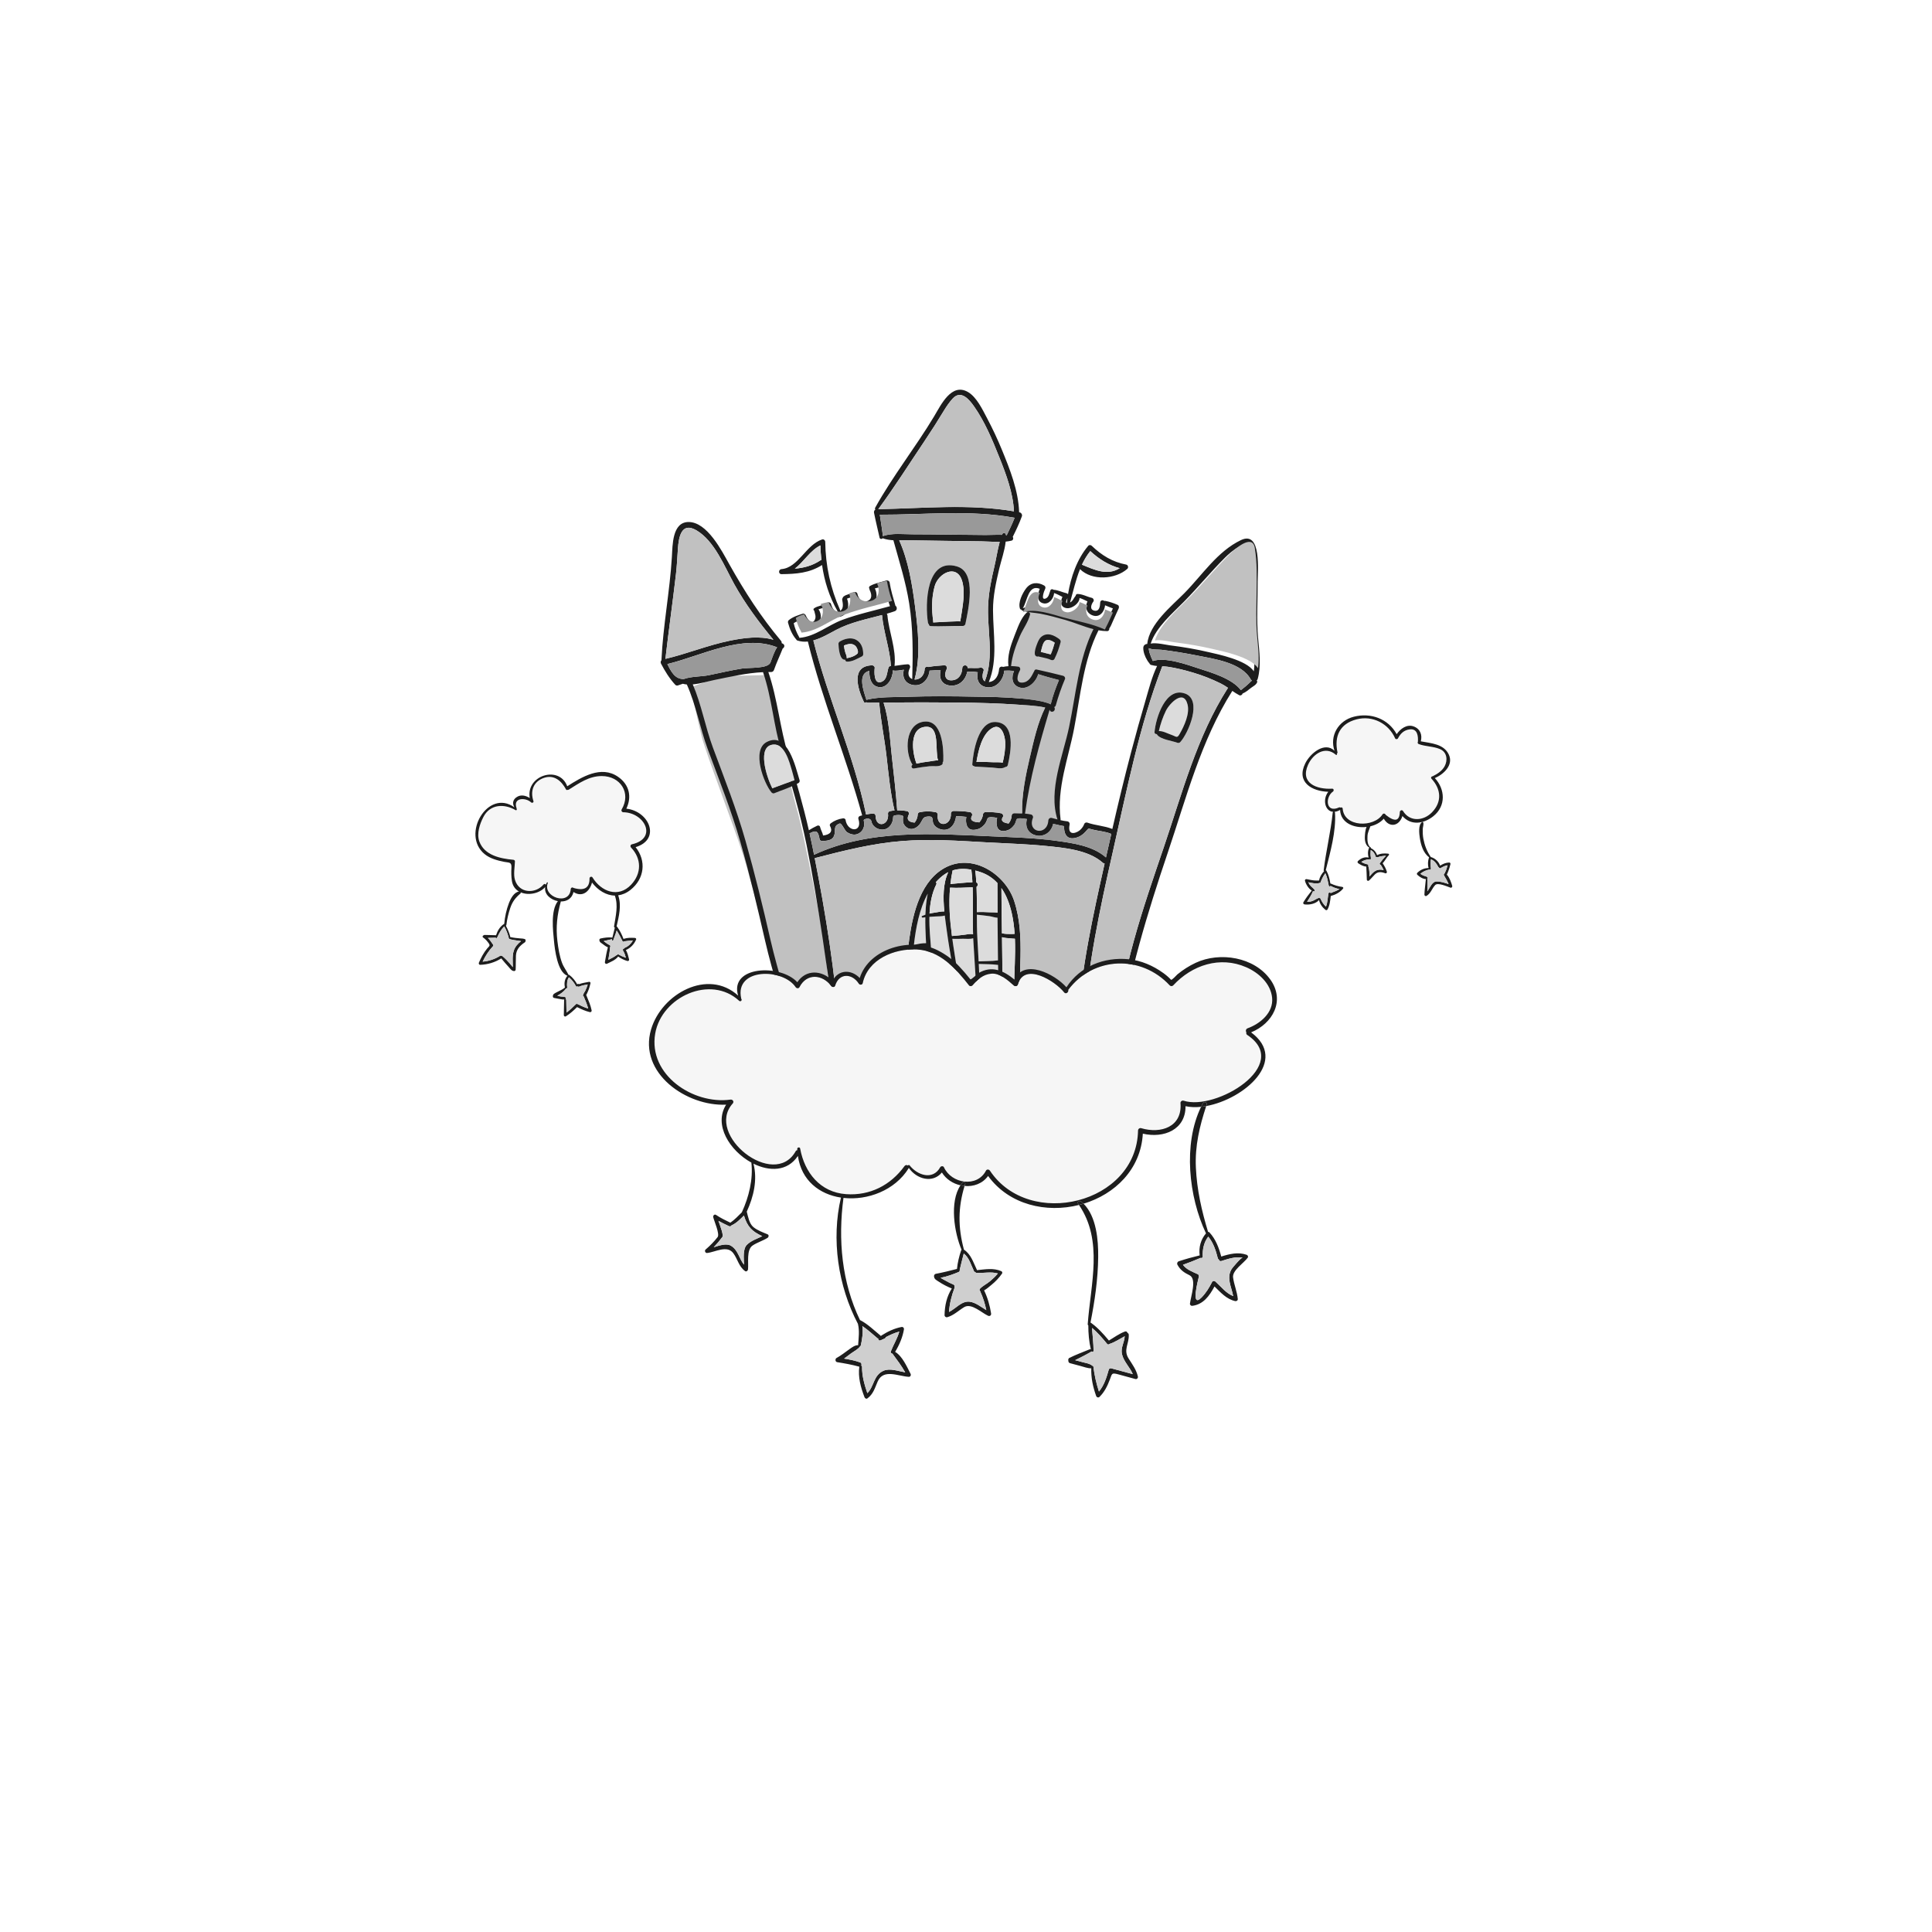 <svg xmlns="http://www.w3.org/2000/svg" width="800" height="800" viewBox="0 0 800 800"><title>Vivir una fantasía</title><defs><filter color-interpolation-filters="sRGB" height="3.233" y="-1.117" width="3.074" x="-1.037" id="a"><feGaussianBlur stdDeviation="307.525"/></filter></defs><rect filter="url(#a)" fill-opacity="0" fill="#efe2c2" ry="1.143" rx="1.542" y="54.237" x="57.627" height="661.017" width="711.864"/><path fill="#c1c1c1" d="M437.874 339.296s-.383-11.866.81-15.442c1.192-3.577 5.96-26.23 6.557-30.4.6-4.174 2.99-20.27 4.18-22.653 1.19-2.38 3.35-10.28 3.35-10.28s-12.89-4.613-15.87-5.21c-2.98-.595-9.534-4.77-9.534-4.77s-6.59 9.816-7.467 13.25c-.878 3.44-2.31 12.058-2.31 12.058l6.2 17.017-4.83 44.695.855 4.287 15.897 7.055 2.17-9.592zm-109.83 91.294s-16.063-63.153-20.236-76.267c-4.173-13.114-15.5-42.323-17.287-49.477-1.78-7.153-4.57-20.197-4.57-20.197s12.32-4.84 17.09-4.84 14.2-.28 14.2-.28 9.65 44.98 12.63 55.112c2.98 10.134 11.92 56.63 11.92 59.014 0 2.384 3.53 34.52 3.53 34.52l-17.27 2.405z"/><path fill="#dcdcdc" d="M413.25 397.712c-.05 0-.093-.02-.145-.01-2.593.366-5.238.26-7.863.397-.157-3.17-.345-6.34-.523-9.51-.19-3.25-.21-6.54-.21-9.83 1.77.19 3.55.364 5.33.625.95.146 2.14.596 3.22.627.04 5.897.09 11.794.19 17.69zm.033 1.83c.115 6.692.26 13.373.502 20.054-2.687.01-5.374.084-8.06.21.156-6.89-.074-13.77-.42-20.64 2.594.124 5.23.03 7.8.386.063.01.115-.01.178-.01zm-8.898 11.574c.167 2.907.314 5.813.44 8.72-1.747.084-3.483.188-5.23.314-.825.052-1.66.136-2.498.2.387-3.044.43-6.15.25-9.275.095.063.21.105.346.115 1.485.105 2.98.105 4.465.084.69-.022 1.516.04 2.227-.158zm-1.39-22.52c.396 6.9.867 13.79 1.275 20.69-.826.043-1.652.24-2.478.304-1.36.105-2.74.125-4.1.22-.177.01-.313.084-.417.167-.45-6.242-1.673-12.547-2.55-18.538-.137-.9-.262-1.8-.377-2.69 1.41.06 2.823.02 4.235-.02 1.39-.05 3.074.24 4.412-.22v.08zm-8.49 12.21c1.045 6.484 1.923 12.987 1.89 19.595-2.623.22-5.237.45-7.85.74.02-.05.04-.113.03-.19-.847-6.43-1.62-12.86-2.258-19.31.125.074.272.116.397.116 1.662-.02 3.325-.26 4.966-.49.597-.085 1.894-.106 2.824-.45zm-6.682 20.244c.02.062.052.104.094.145-2.96.314-5.918.66-8.866 1.035-.73-3.168-1.17-6.41-1.39-9.692.03.01.06.02.09.02 1.77.064 3.547-.05 5.3-.23.81-.083 1.99-.04 2.78-.47.558 3.116 1.217 6.19 2 9.19zm-2.28-10.823c-.89-.063-1.88.356-2.72.502-1.67.3-3.386.47-5.08.56-.063 0-.105.02-.167.04-.314-6.067.063-12.21.648-18.11l.03-.326c.607-.073 1.224-.157 1.83-.23 1.172-.157 2.343-.125 3.514-.21.367 5.897.963 11.88 1.946 17.764zm6.587-24.277c.576 4.286 1.33 8.552 2.04 12.828-.857.042-1.882.397-2.342.48-1.767.315-3.565.513-5.322.92-.115.032-.22.095-.314.18-.22-2.238-.408-4.486-.585-6.734-.356-4.465-.847-9.253-.753-13.958.847-.063 1.694-.105 2.54-.167 1.235-.09 2.625.01 3.828-.37.28 2.42.626 4.74.91 6.81zm-7.946-15.925c-.21.94-.335 1.86-.45 2.593-.314 2.04-.47 4.1-.544 6.158-.45.157-.91.335-1.36.533-.407.18-.093.74.283.68.356-.07.7-.11 1.056-.16-.06 2.99.07 5.99.2 8.95.03.58.072 1.18.104 1.77-1.62-.03-3.41.292-5.05.752.774-6.88 2.217-14.89 5.75-21.288z"/><path fill="#1d1d1d" d="M520.966 264.276c.49 5.542 1.317 11.418-.178 16.865-.073.29-.23.46-.418.59.167.21.293.51.188.78-.44 1.11-1.62 1.63-2.53 2.32-1.066.837-2.238 1.85-3.524 2.354-.105.575-.816.983-1.412.66-.983-.524-1.903-1.13-2.813-1.76-.01.02-.03.05-.05.085-12.89 20.326-19.03 44.24-26.66 66.833-8.49 25.136-16.157 50.397-20.256 76.66-.03.16-.115.274-.23.347.293.94-.774 2.184-1.966 1.59-4.088-2.04-8.25-3.693-12.463-5.02 0 .02-.01.05-.01.072-.04.815-1.19.804-1.256 0l-.03-.47c-37.63-11.305-79.41 2.884-117.586 4.61-1.065.04-1.013-1.496 0-1.62 5.49-.67 10.97-1.445 16.46-2.24-.01-.03-.034-.053-.045-.095-3.836-25.825-7.036-51.68-12.274-77.288-2.633-12.894-6.345-25.49-10.224-38.04-3.367-10.887-4.015-22.39-7.737-33.18-6.757.327-13.365 1.86-19.994 3.2-2.455.49-5.905 1.58-9.094 1.86 3.586 8.347 5.165 17.59 8.31 26.1 4.75 12.806 9.768 25.44 13.5 38.59 3.858 13.57 7.214 27.29 10.35 41.05 3.065 13.424 7.78 26.59 9.934 40.2.127.785-1.023 1.14-1.22.336-3.324-13.415-7.79-26.453-10.883-39.94-3.16-13.75-6.4-27.5-10.28-41.07-3.763-13.154-8.834-25.743-13.56-38.572-3.2-8.71-4.82-18.192-8.615-26.66-.57-.053-1.13-.147-1.66-.294-.68.23-1.36.45-2.06.7-.343.128-.824-.01-1.075-.28-2.426-2.655-4.235-5.572-5.897-8.76-.243-.47-.16-1.067.207-1.423-.01-.03-.02-.062-.02-.104.668-14.302 3.46-28.407 4.317-42.67.296-4.777.097-14.407 6.89-14.44 7.74-.03 13.815 12.005 16.9 17.515 6.316 11.27 13.08 21.78 21.414 31.712.24.29.294.604.24.91.18.092.367.165.534.27.94.522.626 1.59-.095 1.975-1.16 2.97-2.55 5.824-3.598 8.846-.18.516-.608.9-1.16.89-.4-.01-.798.01-1.185.01 3.847 11.22 4.79 23.18 8.27 34.517 3.157 10.256 6.105 20.544 8.51 30.99 1.12-.7 2.26-1.328 3.46-1.882.45-.2 1.047-.062 1.17.48.284 1.236 1.027 2.365 1.267 3.588 3.137-.43 4.067-1.797 2.8-4.087-.136-.408.105-.774.418-1.014 1.464-1.077 3.147-1.746 4.956-2.01.44-.06 1.047.107 1.12.64.784 5.176 7.183 5.32 5.31-.45-.166-.502.19-1.046.68-1.192.294-.083.597-.156.9-.23-.01-.01-.01-.02-.02-.03-6.63-24.247-16.48-47.542-22.48-71.956-1.465.158-2.94.053-4.403-.44-.177-.06-.29-.197-.334-.343-.02-.03-.054-.042-.075-.073-1.724-2.007-2.686-4.36-3.387-6.89-.106-.365-.01-.846.292-1.097 1.62-1.36 3.74-2 5.72-2.658.613-.21 1.15.24 1.37.784.425 1.087 2.38 4.067 3.614 1.882.795-1.392.115-2.604-.178-3.974-.326-.166-.44-.647-.044-.94 1.527-1.14 3.806-1.077 5.207-2.196.61-.48 1.59-.376 1.82.48.315 1.235 1.39 3.46 2.95 3.19-.084-.042-.167-.115-.23-.23-3.46-6.043-5.48-12.484-6.44-19.176-5.22 3.314-10.71 3.722-16.803 3.775-1.35.01-1.308-1.964 0-2.08 6.942-.574 10.162-10.09 16.822-12.284.645-.22 1.283.346 1.294.984.135 9.89 2.132 19.142 6.136 28.19.075.164.075.32.02.46 1.58-1.1 1.15-2.99.87-4.645-.062-.325.064-.628.25-.858.01-.147.075-.283.21-.4 1.277-1.105 2.855-1.01 4.236-1.86.564-.343 1.484-.04 1.61.66.354 1.914 1.83 3.71 3.993 3.02 2.203-.72 1.984-2.79 1.105-4.535-.093-.19-.124-.368-.124-.535-.25-.365-.26-.94.21-1.2 2.11-1.193 4.477-1.56 6.767-2.28.524-.167 1.277.2 1.37.774.503 3.26 1.454 6.346 2.374 9.503.02.05.01.083.01.135.785.48.87 1.923-.28 2.31-1.08.376-2.176.72-3.274 1.035.124.166.23.354.26.616.627 6.994 3.712 13.905 2.95 20.984 1.808-.23 3.606-.573 5.425-.67.86-.05 1.246.91.91 1.58-1.19 2.428-.374 3.996.995 4.55.292-10.623.407-20.817-1.266-31.38-1.433-9-4.14-17.386-6.536-26.106-1.464-.085-2.896-.294-4.214-.754-.073-.03-.115-.082-.167-.134-.282.47-1.202.483-1.338-.165-.764-3.45-1.622-6.88-2.3-10.34-.106-.537.124-1.06.553-1.3-.166-.19-.24-.47-.062-.796 7.277-13.13 16.698-24.98 24.414-37.85 2.82-4.715 7.18-14 14-10.037 3.595 2.09 6 7.245 7.882 10.79 2.227 4.213 4.276 8.53 6.085 12.943 3.367 8.178 6.932 17.108 7.214 26.068.09.02.16.03.24.04.66.125 1.14.972.91 1.6-1.072 2.94-2.4 5.74-3.8 8.542.377.51.21 1.38-.51 1.557-.785.2-1.59.317-2.416.4-.398 3.775-1.83 7.685-2.667 11.24-1.317 5.656-2.603 11.355-2.572 17.19.03 9.765 2.08 20.43-1.744 29.735.01-.01.02 0 .03-.01 2.835-.315 4.016-2.803 4.236-5.365.074-.91 1.015-1.222 1.62-.9.744-.186 1.497-.27 2.25-.312-.533-4.044.826-8.352 2.31-12.053 1.287-3.2 2.636-7.75 5.24-10.11.605-.556 1.567-.01 1.38.803-.72 3.074-2.98 6.043-4.225 8.96-1.69 3.985-3.155 8.04-3.625 12.36 1.013.01 2.04.105 3.052.26.68.106.92.994.617 1.517-.89 1.536-2.144 5.31 1.045 5.07 2.684-.21 3.75-2.54 4.82-4.663.02-.04.05-.06.07-.09.064-.416.42-.793.984-.667 3.68.783 7.34 1.693 10.99 2.602.51.124.97.783.752 1.316-1.506 3.563-2.77 7.18-3.806 10.914-.107.397-.368.606-.66.7.24.367.323.764.17 1.203-.318.93-1.78 1.067-2.03 0-.01-.04-.03-.072-.04-.104-4.28 14.344-8.15 28.146-10.188 43.035.836.072 1.683.177 2.51.365.543.115.982.816.773 1.35-2.5 6.314 5.95 7.632 6.377 1.14.053-.722.67-1.245 1.4-1.067.807.2 1.59.41 2.375.616-3.89-12.12 2.35-26.443 4.83-38.31 2.832-13.53 3.9-27.907 10.057-40.475-3.952-1.023-7.967-2.77-11.595-3.804-3.43-.963-6.88-1.925-10.39-2.604-2.49-.47-5.188-.43-7.55-1.337-.158-.064-.27-.22-.3-.388-.23.03-.47-.074-.568-.357-.91-2.52 1.026-6.42 2.53-8.384 1.967-2.574 4.83-2.71 7.508-1.183.503.282.64.91.377 1.4-.27.492-2.04 4.873.2 3.974 1.41-.563 1.494-2.256 2.017-3.47.21-.49.91-.49 1.265-.156 1.85.103 3.605 1.044 5.404 1.44.25.053.45.21.583.42 1.18-7.195 3.753-14.597 8.384-20.066.368-.44 1.068-.367 1.445 0 4.13 3.962 8.605 6.712 14.282 7.78.763.144 1.025 1.253.46 1.755-4.925 4.37-14.607 5.07-19.594.126-1.79 4.422-2.814 9.17-4.13 13.81 1.243-.63 1.452-1.8 2.34-2.793.02-.366.273-.73.7-.73 2.135 0 3.933 1.14 5.97 1.6.62.134 1.048 1.012.64 1.545-.857 1.11-1.662 3.23.314 3.743 2.143.55 2.457-1.75 2.52-3.328.052-1.015 1.12-1.203 1.673-.66.137-.04.283-.073.43-.04 1.746.322 3.524.95 5.144 1.66.574.25.616 1.004.396 1.485-.848 1.777-1.62 3.586-2.437 5.374-.44.984-.817 2.04-1.444 2.897.094.51-.26 1.1-.868 1.11-1.17 0-2.385-.136-3.598-.355-6.254 12.453-7.477 27.07-10.08 40.578-2.394 12.506-7.288 24.77-5.625 37.704.02.136-.02.24-.064.335.9.208 1.8.386 2.75.48.732.063 1.192.638 1.046 1.38-1.056 5.32 3.47 3.294 4.653 1.934.66-.67 1.14-1.433 1.453-2.29.175-.41.78-.64 1.2-.49 3.386 1.21 7.08 1.305 10.4 2.654 2.457-10.73 5.03-21.424 7.84-32.07 1.874-7.077 3.818-14.134 5.89-21.16 1.39-4.715 2.646-9.807 4.8-14.262-.72-.062-1.42-.166-2.08-.354-.19.02-.398-.03-.587-.2-.03-.02-.062-.02-.093-.04-.21-.085-.347-.262-.368-.45-1.214-1.392-2.186-3.45-2.48-5.177-.126-.772-.294-1.89.396-2.476.356-.294.74-.44 1.14-.44.795-8.25 10.1-15.684 15.38-21.037 7.434-7.54 13.666-17.303 23.41-21.956 8.636-4.13 6.92 12.99 6.93 17.098.04 7.82-.513 15.737.177 23.536zm-1.788 13.708c.617-4.506-.03-9.232-.418-13.707-.502-5.782-.24-11.637-.188-17.44.063-6.19.293-12.578-.742-18.705-1.014-5.98-8.28.48-10.518 2.708-5.897 5.866-11.177 12.338-17.022 18.266-4.768 4.84-11.616 10.623-13.812 17.388 2.332-.49 6.514.544 7.915.72 5.49.68 10.968 1.6 16.353 2.887 3.27.78 15.42 3.15 18.432 7.89zm-.732 3.795c-.21-.08-.397-.2-.523-.42-3.827-7-15.098-8.49-22.26-9.92-4.893-.98-9.828-1.79-14.774-2.38-1.15-.128-3.82.06-5.17-.66-.01.21-.02.41 0 .604.07.565.23 1.14.41 1.673.34 1.046.78 2.04 1.24 3.032 5.09-1.8 14.364 1.567 18.693 2.98 5.374 1.756 14.052 4.202 17.754 9.075 1.244-.96 2.47-1.946 3.597-3.054.26-.26.627-.64 1.024-.94zm-10.1 3.27c.052-.09.105-.15.167-.21-.983-.68-1.987-1.32-3.074-1.85-3.65-1.79-7.46-3.31-11.36-4.46-3.44-1.015-6.948-1.925-10.51-2.437-.72-.105-1.51-.146-2.3-.188-9.497 24.612-14.7 51.326-20.517 76.995-5.353 23.62-10.33 46.903-11.93 71.066 4.55 1.35 9.013 3.044 13.352 5.187 1.933-26.944 11.145-53.115 19.78-78.5 7.55-22.22 13.635-45.64 26.38-65.61zm-49.466-28.83c.638-1.426 1.276-2.858 1.945-4.28-1.077-.44-2.185-.827-3.24-1.297-.242 2.572-2.165 5.207-5.083 4.203-2.73-.94-3.314-3.556-2.206-5.825-1.077-.502-2.143-1.066-3.283-1.41-.03 2.226-3.126 4.443-5.165 4.234-2.833-.283-2.802-2.678-1.924-4.696-1.14-.556-2.227-1.18-3.44-1.58-.188 2.22-2.007 4.78-4.423 4.265-2.93-.628-2.43-3.796-1.52-6.023-4.8-1.923-5.12 5.08-7.013 8.03 4.81-1.787 12.18.827 16.77 2.103 5.448 1.515 11.994 2.613 17.24 5.028.38-.94.944-1.84 1.35-2.76zm-.303 96.073c.512-2.33 1.046-4.653 1.58-6.984-2.48-1.067-5.156-1.14-7.738-1.8-1.97-.51-1.55-.68-2.71.65-1.35 1.546-2.9 2.592-4.96 2.906-3.36.5-4.28-2.354-4.11-4.978-1.54-.23-3.02-.61-4.54-.996-1.716 7.79-12.924 5.898-10.875-1.954-1.547-.28-4.067-.615-4.34.23-.27.88-.51 1.717-1.086 2.46-1.108 1.41-2.29 2.122-4.067 2.27-3.22.28-3.41-3.097-2.844-5.44-1.443-.27-3.65-.564-3.95.24-.336.858-.618 1.737-1.235 2.448-1.22 1.41-2.466 2.122-4.316 2.27-3.19.26-3.68-2.95-3.25-5.365-1.41-.19-2.824-.25-4.246-.273-.282 3.094-2.426 6.325-6.043 5.5-1.505-.346-3.094-1.287-3.512-2.908-.286-1.1.132-2.48-1.478-2.48-2.185-.01-2.488.49-3.398 2.227-1.568 2.948-4.966 4.276-7.1 1.15-.626-.93-.49-2.32-.386-3.335.094-.92-4.067-.805-4.1-.063-.093 1.85-.52 3.304-1.975 4.55-2.31 1.953-6.483.52-7.06-2.48-.366-1.913-3.262-1.014-3.18-.49.127.783.326 1.63.127 2.425-.376 1.535-1.098 2.55-2.57 3.21-1.485.646-3.116.155-4.42-.63-1.036-.607-2.24-3.985-3.117-3.66-3.022 1.12-1.265 2.823-2.426 5.343-.83 1.83-3.4 1.884-5.03 1.85-.368-.01-.765-.26-.828-.635-.607-3.127-1.078-4.1-4.08-2.52-.03.01-.05.01-.083.02.43 1.934.86 3.87 1.246 5.813.21 1.012.407 2.04.605 3.062 22.825-10.624 49.027-8.75 73.42-7.634 9.034.407 18.1.647 27.07 1.89 6.807.94 15.014 2.08 20.38 6.86.2-.923.41-1.843.62-2.763zm-10.56-118.474c5.27 2.174 10.486 4.652 15.62 1.463-4.663-1.286-8.595-3.785-12.18-7.09-1.402 1.77-2.52 3.65-3.44 5.626zm9.378 123.763c-.26-.02-.523-.125-.763-.335-5.928-5.3-15.84-6.19-23.38-6.944-8.238-.826-16.51-1.035-24.77-1.506-11.657-.66-23.252-1.474-34.942-.544-12.463.994-24.142 3.985-36.177 7.08 4.653 23.524 8.406 47.395 10.215 71.296 0 .03-.01.063-.01.084 10.257-1.503 20.504-3.092 30.782-4.41-3.586-10.31-3.346-22.91-1.85-33.426 1.515-10.76 4.81-24.84 15.63-29.985 11.292-5.374 24.31 3.367 27.833 14.2 4.914 15.066 1.202 30.99 2.572 46.422 0 .092-.02.165-.03.24 8.374.41 16.676 1.526 24.727 3.742-.418-11.137 1.4-22.54 3.367-33.418 1.97-10.894 4.37-21.695 6.79-32.496zm-15.63-107.83c.062-.69.145-1.38.24-2.07-.43.785-.848 1.862-.24 2.07zm-6.64 41.73c.825-3.398 2.038-6.67 3.376-9.9-2.89-.73-5.79-1.507-8.62-2.448-.8 3.178-4.46 6.765-7.98 5.426-3.11-1.18-3.09-4.14-2.01-6.725-1.36-.178-2.68-.21-4.05-.136-.26 3.492-2.908 7.162-6.776 6.91-3.66-.24-4.893-3.167-4.203-6.25-1.422-.24-2.907-.286-4.35-.19-.71 3.42-3.356 6.115-7.214 5.69-3.574-.4-4.58-3.4-3.793-6.277-1.54-.05-3.055-.01-4.59.105-.368 3.563-3.17 6.794-7.1 5.92-3.315-.736-4.31-3.528-3.566-6.298-1.514.24-3.176.607-4.567.294.092 3.01-2.08 7.046-5.28 6.942-3.6-.115-4.52-3.71-4.435-6.754-5.03 1.14-2.406 8.26-1.172 12.044.074-.053.158-.105.26-.137 5.303-1.234 11.22-1.004 16.616-1.18 9.334-.3 18.702-.25 28.04-.05 2.25.05 25.04-.02 31.41 3.17.01-.05 0-.096.01-.158zm-8.616 21.83c1.57-6.743 3.17-14.07 6.28-20.325-3.29-.806-9.85-1.1-11.35-1.2-8.05-.568-16.134-.777-24.216-.87-10.445-.116-20.91-.106-31.357 0 2.26 6.962 2.603 14.94 3.41 22.155.825 7.487 1.724 14.974 2.236 22.48 1.37-.03 2.74.085 4.12.325.565.106.87.775.732 1.287-1.11 2.08-.326 3.23 2.37 3.46.817-1.064 1.245-2.246 1.287-3.553.053-.335.43-.68.754-.742 2.26-.49 4.486-.49 6.744-.01.42.094.846.596.783 1.046-.67 5.582 5.73 4.735 5.437-.48-.03-.588.523-1.09 1.087-1.09 2.34.01 4.63.085 6.943.513.553.106.94.817.762 1.34-1.056 1.79-.063 2.75 2.98 2.875.9-1.006 1.412-2.156 1.547-3.46.102-.47.593-.808 1.063-.808 2.175.01 4.33.04 6.462.51.542.116.99.827.772 1.36-1.107 1.568-.334 2.52 2.3 2.865.796-1.035 1.224-2.185 1.277-3.45.063-.48.617-.816 1.056-.816 1.087.01 2.164.01 3.24.062-.2-7.78 1.506-15.958 3.263-23.476zm-6.13 106.36c-.01-.054-.05-.096-.05-.16-.324-2.853-.43-5.72-.43-8.594-1.39-.125-3.136.094-4.568-.22-.116-.02-.23-.084-.315-.178-.04 3.02-.094 6.04-.2 9.06 1.863.003 3.714.024 5.554.086zm-.47-10.55c.08-6.808.62-13.646.34-20.42-.65.02-1.37-.116-1.88-.147-1.14-.085-2.358-.147-3.46-.49.11 7.15.182 14.29.11 21.443.093-.094.2-.157.313-.178 1.43-.305 3.18-.096 4.57-.21zm-.98-22.377c.354 0 .782-.053 1.2-.053-.2-2.937-.565-5.854-1.234-8.75-.847-3.66-2.164-7.235-4.235-10.215.02 6.25.125 12.493.22 18.745h.094c1.275.28 2.656.27 3.952.27zm.92-175.018c-.357-7.635-3.24-15.34-6.045-22.346-2.844-7.152-5.97-14.67-10.403-21.016-2.06-2.95-5.49-7.12-8.96-3.284-1.32 1.463-2.438 3.073-3.463 4.756-2.6 4.31-5.29 8.525-8.1 12.718-6.338 9.43-12.465 19.135-19.2 28.284 18.665-.344 37.663-2.29 56.17.89zm-2.846 9.585c1.12-2.27 2.196-4.55 3.126-6.91-18.41-3.39-37.22-1.225-55.82-1.278.42 2.97.962 5.917 1.286 8.907.044-.042.075-.084.127-.105 3.7-1.3 8.364-.68 12.243-.69 5.04 0 10.07.07 15.107.134l15.005.158c2.204.01 4.536-.156 6.815-.072l.06-.19c.324-.825 1.506-.72 1.57.21 0 .03-.01.063 0 .094.124.01.25.03.375.042.023-.093.054-.198.106-.303zm-3.053 3.073c-2.52.02-5.082-.2-7.486-.23-5.03-.053-10.07-.126-15.096-.2-5.008-.063-10.006-.136-15.004-.23-1.286-.02-2.656.02-4.025.02 3.784 8.375 5.426 18.486 6.565 27.415 1.245 9.69 2.416 20.64-.22 30.217 1.84.116 4.026-1.233 4.194-4.34.053-.897.994-1.18 1.59-.845 2.164-.44 4.35-.553 6.566-.72.874-.063 1.293.96.94 1.65-1.08 2.093-.798 4.76 2.15 4.58 2.866-.155 4.225-2.476 4.34-5.132.073-1.422 2.27-1.432 2.217 0v.052c1.756-.146 3.523.2 5.26-.157.73-.147 1.65.5 1.336 1.337-.566 1.517-.71 3.545.5 4.32.01-.03.01-.053.02-.074 4.058-10.35.71-21.71 1.41-32.45.316-4.976 1.31-9.84 2.46-14.67.805-3.396 1.34-7.09 2.28-10.54zm-.18 195.197c-.24-6.68-.385-13.36-.5-20.053-.063 0-.115.02-.18.01-2.57-.354-5.205-.26-7.8-.386.347 6.87.577 13.75.42 20.64 2.688-.126 5.375-.2 8.06-.21zm-.68-21.893c.055-.01.097.01.15.01-.093-5.896-.145-11.793-.187-17.69-1.078-.03-2.27-.48-3.22-.627-1.778-.26-3.556-.44-5.33-.627 0 3.295.02 6.578.21 9.83.175 3.17.363 6.336.52 9.504 2.624-.14 5.27-.036 7.862-.4zm-.09-31.833c0-.063.023-.115.033-.167-1.757-1.923-3.93-3.46-6.63-4.432-.835-.303-1.693-.565-2.56-.784.198 1.62.323 3.26.417 4.892.753.314.784 1.443.104 1.85.146 3.483.136 6.975.136 10.467 1.85-.095 3.71-.03 5.55.072.786.042 2-.042 2.99.167-.017-4.027-.04-8.05-.04-12.067zm-8.185 53.972c-.126-2.91-.273-5.816-.44-8.72-.71.2-1.537.133-2.227.154-1.486.02-2.98.02-4.466-.085-.137-.01-.25-.056-.346-.12.177 3.127.135 6.233-.25 9.275.834-.063 1.67-.146 2.497-.2 1.746-.124 3.482-.228 5.228-.312zm-.555-10.55c-.407-6.9-.877-13.79-1.275-20.695v-.084c-1.34.46-3.023.178-4.413.22-1.41.04-2.823.084-4.235.02.115.89.24 1.79.376 2.688.88 5.99 2.1 12.296 2.55 18.54.105-.085.24-.158.42-.168 1.36-.098 2.74-.12 4.1-.22.825-.066 1.65-.265 2.48-.307zm-1.35-22.41c-.25-6.45.065-12.996-.155-19.47-3.106.106-6.254.346-9.348.147h-.02c-.597 6.69-.106 13.215.794 20.032 1.79-.148 3.58-.316 5.357-.556 1.076-.156 2.3-.46 3.376-.156zm-.26-21.55c-.093-1.745-.22-3.48-.44-5.206-2.6-.48-5.257-.49-7.756.302-.398 1.89-.7 3.763-.91 5.624 3.02-.25 6.073-.636 9.106-.72zm-6.262 55.07c.03-6.607-.848-13.11-1.893-19.593-.93.344-2.225.365-2.82.45-1.643.23-3.305.47-4.967.49-.125 0-.272-.04-.397-.115.64 6.45 1.41 12.88 2.26 19.312.01.073-.01.136-.03.188 2.61-.283 5.226-.513 7.85-.732zm-2.228-21.622c-.71-4.276-1.464-8.54-2.04-12.83-.28-2.07-.626-4.39-.91-6.816-1.2.377-2.592.283-3.826.367-.848.063-1.695.105-2.54.167-.096 4.704.395 9.493.75 13.96.18 2.245.367 4.493.586 6.73.094-.084.2-.146.314-.178 1.76-.41 3.557-.607 5.324-.92.46-.083 1.485-.44 2.343-.48zm-1.517-37.61c-.45.22-.89.46-1.318.754-1.443.963-2.708 2.123-3.848 3.41.26.146.396.533.25.816-1.87 3.745-2.624 7.896-2.833 12.16.742-.176 1.485-.312 2.27-.416 1.233-.18 2.582-.537 3.857-.475-.55-5.628-.582-11.62 1.62-16.25zm-4.737 60.027c-.04-.042-.072-.084-.093-.146-.784-3.005-1.443-6.08-1.997-9.195-.795.43-1.976.386-2.78.47-1.758.18-3.535.293-5.302.23-.03 0-.05-.01-.083-.02.22 3.282.66 6.523 1.39 9.69 2.95-.376 5.91-.72 8.87-1.035zm-5.09-10.466c.836-.15 1.83-.57 2.72-.506-.984-5.887-1.58-11.867-1.946-17.764-1.172.086-2.343.054-3.514.21-.605.074-1.222.158-1.83.23l-.03.325c-.586 5.897-.962 12.045-.65 18.11.065-.022.106-.043.17-.043 1.693-.09 3.41-.26 5.08-.563zm.91-38.115c.115-.733.24-1.653.45-2.594-3.534 6.4-4.977 14.41-5.75 21.29 1.64-.46 3.43-.78 5.05-.75-.03-.598-.074-1.194-.106-1.78-.137-2.96-.262-5.96-.21-8.95-.355.053-.7.095-1.056.16-.376.06-.69-.49-.28-.68.45-.2.91-.378 1.36-.535.07-2.06.23-4.12.54-6.16zm-15.286-36.71c.658-.147 1.306-.24 1.954-.294-1.757-7.39-2.436-14.992-3.314-22.53-.847-7.37-2.405-14.75-3.032-22.133-1.61.02-3.22.03-4.83.063-.22 0-.377-.093-.482-.24-.293.28-.816.345-1.025-.094-2.54-5.3-5.59-14.91 3.4-15.17.536-.02 1.16.5 1.09 1.077-.2 1.508-.387 6.84 2.603 5.836 2.656-.89 2.373-3.92 3.147-6.046.165-.45.604-.618.98-.513-.47-7.18-3.044-13.966-3.702-21.12-.01-.03 0-.04 0-.06-6.45 1.736-13.06 3.01-19.02 6.17-2.852 1.505-6.083 3.45-9.42 4.35 6.128 24.308 16.678 47.374 21.8 71.945.01.053 0 .085 0 .126.984-.19 1.977-.34 3-.4.535-.04.974.47.974.973.065 5.227 5.784 4.056 5.136-.95-.06-.43.345-.89.743-.986zm.082-84.87c-.973-2.687-1.663-5.5-2.144-8.312-1.37.24-2.75.533-4.1.93 1.328 2.803.9 6.578-2.656 7.404-3.01.7-5.594-.95-6.472-3.735-.826.06-1.683.25-2.415.584 1.035 2.592.554 6.346-2.457 7.35-2.938.982-5.092-1.15-6.012-3.713-1.076.074-2.29.398-3.355.785 1.5 1.924 1.32 5.374-.843 6.744-2.615 1.65-4.8-.26-6.02-2.51-1.17.376-2.387.805-3.39 1.495.45 2.06 1.2 3.92 2.26 5.77.06.104.08.208.09.313 6.598-.532 11.69-5.175 17.734-7.433 6.45-2.41 13.164-3.83 19.78-5.68zm-28.806-19.01c.137-.083.273-.135.41-.156-.23-1.985-.357-3.99-.42-6.02-4.275 2.112-6.88 6.807-10.59 9.63 3.71-.324 7.213-1.19 10.6-3.45zm-20.7 42.294c.795-2.07 1.506-4.4 2.76-6.28-14.387-5.66-31.22 3.5-45.43 6.95 1.547 3.147 3.16 6.305 6.807 6.18 3.2-1.14 7.268-.942 10.51-1.61 4.526-.932 9.033-2.01 13.59-2.73 2.97-.46 10.74.158 11.764-2.51zm-16.875-9c5.858-1.19 12.3-2.1 18.11-.407-6-7.235-11.645-14.784-16.214-23.013-4.045-7.29-8.144-17.86-15.64-22.28-6.222-3.67-7.35 2.76-7.686 7.54-.24 3.52-.397 7.025-.805 10.538-1.36 11.72-3.023 23.41-4.37 35.13 8.97-2.11 17.565-5.656 26.61-7.507z"/><path fill="#c1c1c1" d="M520.51 262.988c.387 4.475 1.035 9.2.418 13.707-3.01-4.736-15.16-7.11-18.433-7.884-5.385-1.28-10.863-2.2-16.353-2.88-1.4-.18-5.583-1.21-7.915-.72 2.196-6.762 9.044-12.55 13.812-17.39 5.84-5.923 11.12-12.4 17.02-18.26 2.23-2.227 9.5-8.69 10.52-2.708 1.03 6.127.8 12.515.74 18.705-.05 5.805-.31 11.66.19 17.44z"/><path fill="#999" d="M517.923 281.36c.125.22.314.346.523.42-.397.302-.763.68-1.025.94-1.12 1.108-2.35 2.09-3.59 3.053-3.7-4.872-12.38-7.32-17.75-9.076-4.33-1.41-13.603-4.778-18.695-2.98-.46-.993-.9-1.987-1.244-3.032-.177-.533-.334-1.108-.407-1.673-.02-.2-.01-.397 0-.606 1.35.72 4.015.533 5.165.66 4.946.584 9.88 1.4 14.774 2.372 7.164 1.433 18.435 2.928 22.26 9.923z"/><path fill="#c1c1c1" d="M508.513 284.843c-.063.063-.115.125-.167.21-12.746 19.97-18.83 43.39-26.38 65.608-8.636 25.39-17.848 51.56-19.782 78.51-4.34-2.142-8.804-3.836-13.352-5.185 1.6-24.163 6.577-47.45 11.93-71.067 5.813-25.67 11.02-52.383 20.514-76.996.795.04 1.58.084 2.3.188 3.565.514 7.068 1.424 10.508 2.438 3.9 1.15 7.706 2.666 11.355 4.454 1.08.533 2.09 1.17 3.07 1.85zM488.72 307.29c3.335-3.658 9.306-17.45 1.987-20.116-8.072-2.95-12.18 10.236-12.64 15.997-.043.56.48.85.94.8.042.12.094.23.188.34 1.58 1.956 6.148 2.416 8.427 3.284.356.136.847-.02 1.098-.293z"/><path fill="#dcdcdc" d="M491.742 291.712c.962 3.858-1.37 8.856-3.22 12.108-1.17 2.06-1.328 1.18-3.534.43-1.516-.524-3.492-1.632-5.134-1.527.648-2.896 1.62-5.75 2.917-8.406 1.5-3.033 7.34-9.15 8.98-2.605z"/><path fill="#1d1d1d" d="M490.707 287.174c7.32 2.666 1.35 16.457-1.987 20.117-.25.28-.742.43-1.098.3-2.28-.87-6.848-1.33-8.427-3.28-.094-.104-.146-.22-.188-.334-.46.05-.983-.24-.94-.795.46-5.76 4.568-18.944 12.64-15.996zm-2.185 16.646c1.85-3.252 4.182-8.25 3.22-12.108-1.63-6.545-7.476-.43-8.97 2.603-1.297 2.656-2.27 5.51-2.918 8.406 1.642-.1 3.618 1.01 5.134 1.53 2.206.76 2.363 1.64 3.534-.42z"/><path fill="#999" d="M460.825 253.643c-.67 1.422-1.307 2.854-1.945 4.276-.408.92-.972 1.81-1.35 2.76-5.248-2.42-11.793-3.52-17.24-5.03-4.59-1.28-11.96-3.89-16.77-2.11 1.89-2.95 2.216-9.955 7.015-8.03-.91 2.226-1.41 5.394 1.527 6.02 2.415.51 4.235-2.05 4.423-4.266 1.213.397 2.3 1.025 3.44 1.58-.878 2.017-.91 4.41 1.924 4.694 2.03.21 5.13-2.008 5.16-4.235 1.14.344 2.2.91 3.28 1.41-1.11 2.27-.525 4.883 2.204 5.824 2.917 1.004 4.84-1.63 5.082-4.203 1.053.473 2.162.86 3.24 1.3zm-.67 91.677c-.533 2.33-1.066 4.652-1.58 6.983-.208.92-.417 1.84-.616 2.76-5.37-4.778-13.58-5.918-20.38-6.86-8.97-1.243-18.04-1.484-27.07-1.89-24.4-1.12-50.6-2.99-73.42 7.632-.2-1.025-.4-2.05-.61-3.064-.39-1.94-.82-3.87-1.248-5.81.03-.01.052-.01.084-.02 3-1.58 3.47-.6 4.08 2.52.06.38.46.63.824.64 1.63.03 4.2-.02 5.028-1.85 1.16-2.52-.596-4.22 2.426-5.34.88-.323 2.08 3.054 3.116 3.66 1.306.784 2.937 1.276 4.422.627 1.473-.66 2.195-1.673 2.57-3.21.2-.795 0-1.642-.124-2.426-.084-.522 2.813-1.42 3.178.49.574 3 4.746 4.434 7.06 2.48 1.45-1.245 1.88-2.7 1.974-4.55.03-.743 4.194-.86 4.1.06-.105 1.016-.24 2.407.387 3.337 2.132 3.126 5.53 1.798 7.1-1.15.91-1.736 1.21-2.238 3.396-2.227 1.61 0 1.192 1.38 1.474 2.475.418 1.622 2.007 2.563 3.513 2.908 3.618.826 5.76-2.405 6.043-5.5 1.42.02 2.832.084 4.244.272-.43 2.415.064 5.625 3.253 5.364 1.85-.148 3.095-.86 4.318-2.27.62-.71.9-1.59 1.237-2.448.3-.805 2.51-.512 3.95-.24-.565 2.342-.376 5.72 2.844 5.437 1.775-.147 2.96-.86 4.065-2.27.575-.74.816-1.58 1.087-2.457.27-.848 2.79-.513 4.34-.23-2.05 7.85 9.157 9.744 10.872 1.954 1.515.387 3 .763 4.537.993-.166 2.62.754 5.48 4.11 4.977 2.06-.314 3.607-1.36 4.956-2.907 1.16-1.33.742-1.16 2.708-.65 2.584.66 5.26.732 7.738 1.8z"/><path fill="#dcdcdc" d="M463.637 235.293c-5.134 3.19-10.35.71-15.62-1.464.92-1.98 2.038-3.86 3.44-5.63 3.586 3.3 7.517 5.8 12.18 7.09z"/><path fill="#c1c1c1" d="M456.632 357.26c.24.208.502.313.763.334-2.426 10.8-4.82 21.6-6.796 32.496-1.97 10.874-3.79 22.28-3.37 33.416-8.05-2.217-16.36-3.335-24.73-3.743.01-.073.03-.146.03-.24-1.37-15.434 2.34-31.358-2.57-46.424-3.53-10.84-16.54-19.58-27.84-14.2-10.822 5.14-14.115 19.22-15.63 29.98-1.493 10.52-1.735 23.12 1.85 33.43-10.28 1.315-20.523 2.905-30.78 4.41 0-.02.01-.05.01-.084-1.81-23.9-5.562-47.77-10.215-71.3 12.033-3.095 23.713-6.085 36.176-7.078 11.69-.93 23.285-.116 34.943.543 8.26.47 16.53.68 24.77 1.507 7.537.75 17.45 1.64 23.38 6.94z"/><path fill="#1d1d1d" d="M438.638 264.663c.418.324.67.753.523 1.296-.62 2.36-1.43 4.7-2.54 6.89-.29.56-.97.62-1.48.38-1.17-.557-2.59-.808-3.85-1.11-.32-.085-.89-.158-1.39-.315-.57.24-1.3-.22-1.39-.93-.164-1.277.43-2.96.89-4.15.41-1.067.9-2.3 1.82-3.054 2.428-1.975 5.198-.68 7.426.984zm-3.555 6.316c.67-1.58 1.213-3.2 1.652-4.86-1.453-.984-3.388-1.946-4.486-.095-.72 1.202-.88 2.624-1.28 3.92.77.126 1.59.41 2.19.545.637.145 1.285.29 1.913.48z"/><path fill="#dcdcdc" d="M436.735 266.127c-.44 1.652-.983 3.273-1.652 4.85-.627-.187-1.276-.334-1.913-.48-.606-.136-1.422-.418-2.196-.544.397-1.297.565-2.718 1.276-3.92 1.097-1.85 3.03-.89 4.485.094z"/><path fill="#999" d="M438.502 281.59c-1.338 3.232-2.55 6.504-3.377 9.903-.01.063 0 .105-.01.157-6.368-3.19-29.16-3.116-31.41-3.168-9.336-.2-18.704-.25-28.04.052-5.396.178-11.314-.052-16.615 1.182-.105.03-.188.084-.26.136-1.235-3.785-3.86-10.905 1.17-12.045-.084 3.043.836 6.64 4.433 6.754 3.2.11 5.374-3.93 5.28-6.94 1.39.32 3.053-.05 4.57-.29-.743 2.77.25 5.56 3.564 6.298 3.93.878 6.734-2.353 7.1-5.92 1.536-.113 3.052-.155 4.59-.103-.785 2.875.22 5.876 3.794 6.273 3.86.427 6.51-2.27 7.22-5.69 1.447-.094 2.93-.05 4.35.19-.69 3.082.548 6.01 4.207 6.25 3.87.25 6.514-3.42 6.775-6.91 1.37-.073 2.698-.042 4.057.136-1.086 2.583-1.107 5.54 2.01 6.723 3.512 1.338 7.172-2.25 7.977-5.426 2.833.94 5.73 1.715 8.626 2.447z"/><path fill="#c1c1c1" d="M432.793 292.998c-3.105 6.253-4.705 13.582-6.284 20.326-1.76 7.518-3.47 15.694-3.27 23.473-1.08-.052-2.156-.052-3.24-.063-.44 0-.996.335-1.06.816-.052 1.265-.48 2.415-1.276 3.45-2.635-.345-3.41-1.296-2.3-2.865.22-.533-.23-1.244-.774-1.36-2.133-.47-4.287-.5-6.462-.51-.47 0-.96.334-1.066.804-.135 1.3-.647 2.45-1.546 3.46-3.044-.13-4.037-1.09-2.98-2.88.18-.527-.21-1.238-.764-1.34-2.31-.43-4.6-.5-6.944-.51-.566 0-1.12.5-1.088 1.084.292 5.217-6.107 6.064-5.438.48.063-.45-.366-.95-.784-1.045-2.258-.48-4.485-.48-6.744.01-.325.063-.7.41-.754.742-.04 1.306-.47 2.487-1.286 3.554-2.697-.23-3.48-1.38-2.372-3.46.137-.514-.166-1.18-.73-1.288-1.38-.24-2.75-.358-4.12-.326-.513-7.506-1.41-14.99-2.238-22.48-.805-7.213-1.15-15.19-3.41-22.155 10.446-.105 20.912-.115 31.358 0 8.083.094 16.166.303 24.216.87 1.494.104 8.06.4 11.343 1.202zm-15.475 23.776c1.286-5.427 3.356-17.492-5.134-17.806-7.204-.26-9.18 12.453-9.577 17.503-.03.44.324.72.7.76.147.118.325.2.555.21 2.32.138 4.642.26 6.963.4 1.62.105 3.858.71 5.343-.146.042-.02.052-.063.094-.094.46.01.92-.23 1.056-.816zm-26.714-1.725c.178-5.18-.418-17.32-8.145-16.22-7.72 1.1-7.94 12.52-4.63 17.88-.796.41-.367 1.68.605 1.5 2.185-.39 4.37-.73 6.577-.94 1.516-.15 3.712.32 4.987-.62.324-.25.42-.607.293-.93.18-.167.295-.387.305-.68z"/><path fill="#dcdcdc" d="M420.34 419.523c0 .063.03.105.042.157-1.84-.063-3.69-.084-5.552-.084.105-3.022.157-6.043.2-9.065.083.1.198.16.313.18 1.432.32 3.18.1 4.57.22-.002 2.88.103 5.74.427 8.6zm-.084-30.813c.282 6.775-.26 13.613-.345 20.42-1.39.115-3.13-.094-4.56.21-.114.02-.22.083-.313.177.073-7.152 0-14.293-.115-21.445 1.108.345 2.32.408 3.46.49.514.033 1.235.17 1.883.148zm-.116-2.008c-.417 0-.846.052-1.2.052-1.297 0-2.678.01-3.953-.272h-.094c-.094-6.253-.2-12.495-.22-18.747 2.07 2.98 3.388 6.556 4.235 10.215.67 2.897 1.035 5.814 1.233 8.752z"/><path fill="#c1c1c1" d="M413.816 189.393c2.802 7.005 5.688 14.71 6.043 22.344-18.51-3.178-37.51-1.234-56.17-.89 6.73-9.148 12.86-18.85 19.19-28.282 2.812-4.193 5.5-8.406 8.102-12.714 1.025-1.68 2.143-3.29 3.46-4.75 3.47-3.834 6.9.338 8.96 3.286 4.435 6.347 7.56 13.864 10.405 21.016z"/><path fill="#999" d="M420.14 214.413c-.93 2.363-2.007 4.642-3.125 6.91-.052.106-.084.21-.105.304-.125-.01-.25-.03-.376-.042-.01-.03 0-.063 0-.094-.063-.93-1.244-1.03-1.568-.2l-.063.19c-2.28-.084-4.61.084-6.817.073l-15.004-.157c-5.04-.063-10.07-.136-15.108-.136-3.88.01-8.542-.606-12.244.69-.052.02-.084.063-.125.105-.324-2.99-.868-5.94-1.286-8.91 18.6.053 37.41-2.11 55.82 1.276z"/><path fill="#1d1d1d" d="M412.185 298.968c8.49.314 6.42 12.38 5.134 17.806-.14.586-.6.826-1.06.816-.04.03-.05.073-.1.094-1.486.857-3.723.25-5.344.146-2.32-.136-4.64-.26-6.963-.397-.23-.01-.408-.094-.554-.21-.377-.04-.733-.313-.7-.752.396-5.05 2.372-17.76 9.576-17.5zm3 16.855c.68-2.813 1.182-5.772 1.035-8.668-.125-2.614-1.62-7.904-5.427-5.636-4.182 2.48-5.656 9.17-6.462 13.97 2.37-.085 4.74.04 7.1.135 1.17.053 2.57-.114 3.76.19z"/><path fill="#dcdcdc" d="M416.22 307.155c.147 2.896-.354 5.855-1.034 8.668-1.192-.303-2.593-.136-3.754-.188-2.363-.094-4.736-.22-7.1-.136.806-4.81 2.28-11.5 6.463-13.98 3.805-2.27 5.3 3.02 5.426 5.63z"/><path fill="#c1c1c1" d="M406.476 224.168c2.405.03 4.966.25 7.486.23-.94 3.45-1.474 7.14-2.28 10.54-1.15 4.83-2.142 9.69-2.456 14.668-.7 10.738 2.645 22.103-1.41 32.454-.01.02-.01.042-.022.073-1.213-.774-1.066-2.802-.502-4.318.314-.836-.606-1.485-1.338-1.338-1.736.355-3.503.01-5.26.157v-.052c.053-1.432-2.142-1.422-2.216 0-.115 2.656-1.474 4.977-4.34 5.134-2.948.178-3.23-2.49-2.153-4.58.356-.69-.063-1.715-.94-1.652-2.218.167-4.403.282-6.567.72-.596-.334-1.537-.05-1.59.848-.166 3.105-2.352 4.454-4.192 4.34 2.635-9.578 1.464-20.526.22-30.218-1.14-8.93-2.78-19.04-6.566-27.415 1.37 0 2.74-.05 4.025-.03 4.998.093 9.996.166 15.004.23 5.02.074 10.06.15 15.09.2zm-6.723 34.2c1.16-5.78 4.83-21.318-3.42-23.796-12.87-3.88-13.34 15.642-12.075 23.316.052.314.2.512.387.638-.01.355.22.71.7.732 4.424.23 8.867-.157 13.3-.042.48.01 1.014-.356 1.108-.847z"/><path fill="#dcdcdc" d="M413.042 365.697c-.01.052-.03.105-.03.167 0 4.015.02 8.04.04 12.066-.992-.21-2.205-.125-2.99-.167-1.84-.105-3.7-.167-5.55-.073 0-3.492.01-6.984-.137-10.466.68-.408.648-1.537-.104-1.85-.09-1.632-.22-3.274-.41-4.894.87.22 1.727.48 2.56.784 2.7.972 4.87 2.51 6.63 4.433zm-10.278 1.713c.22 6.473-.094 13.018.157 19.47-1.07-.303-2.3 0-3.37.157-1.774.24-3.562.408-5.35.554-.9-6.81-1.39-13.34-.794-20.03h.02c3.096.2 6.243-.04 9.348-.14zm-.544-7.286c.22 1.725.345 3.46.44 5.207-3.033.09-6.086.47-9.108.73.21-1.86.512-3.732.91-5.624 2.5-.795 5.155-.784 7.758-.303z"/><path fill="#1d1d1d" d="M396.334 234.572c8.25 2.478 4.58 18.015 3.42 23.797-.095.49-.628.85-1.11.84-4.432-.118-8.876.27-13.3.04-.48-.02-.71-.377-.7-.73-.188-.127-.335-.326-.387-.64-1.265-7.674-.794-27.195 12.077-23.316zm1.976 18.527c.596-4.03 1.307-8.86-.01-12.82-2.3-6.86-9.787-2.89-11.27 2.45-1.308 4.714-1.298 9.732-.597 14.542.02.167.01.324-.03.46 3.073-.188 11.228-.617 11.197-.408.24-1.41.51-2.813.71-4.235z"/><path fill="#dcdcdc" d="M398.3 240.28c1.316 3.964.605 8.794.01 12.82-.2 1.422-.47 2.823-.712 4.235.03-.21-8.124.22-11.198.408.042-.136.052-.293.03-.46-.7-4.81-.71-9.828.597-14.544 1.486-5.35 8.972-9.32 11.272-2.46zm-6.964 121.642c.43-.293.868-.533 1.317-.753-2.206 4.63-2.175 10.62-1.62 16.24-1.277-.065-2.625.29-3.86.47-.783.104-1.526.24-2.268.42.21-4.27.962-8.42 2.833-12.16.146-.285.01-.67-.25-.82 1.14-1.285 2.405-2.446 3.848-3.41z"/><path fill="#1d1d1d" d="M382.46 298.832c7.726-1.098 8.322 11.04 8.144 16.217-.01.29-.125.51-.303.68.13.32.04.68-.29.93-1.27.94-3.47.47-4.98.61-2.205.21-4.39.552-6.576.94-.972.18-1.4-1.088-.606-1.507-3.314-5.354-3.094-16.78 4.62-17.88zm2.56 16.437c.994-.13 2.28-.46 3.42-.4-1.41-3.9.962-14.21-4.998-13.93-7.13.33-5.71 10.77-3.93 15.272 1.807-.44 3.658-.733 5.51-.95z"/><path fill="#dcdcdc" d="M388.44 314.872c-1.14-.063-2.426.272-3.42.397-1.85.22-3.7.51-5.51.95-1.776-4.51-3.198-14.94 3.932-15.28 5.96-.28 3.586 10.03 4.998 13.93z"/><path fill="#c1c1c1" d="M370.404 335.616c-.648.052-1.297.146-1.955.293-.4.09-.81.55-.75.98.65 5.01-5.07 6.18-5.136.95 0-.5-.44-1.02-.97-.97-1.026.06-2.02.21-3 .39 0-.04.01-.074 0-.126-5.125-24.57-15.675-47.636-21.8-71.946 3.333-.9 6.564-2.844 9.42-4.35 5.96-3.158 12.57-4.433 19.02-6.17 0 .022-.01.032 0 .064.66 7.15 3.23 13.936 3.7 21.12-.377-.106-.817.062-.984.51-.773 2.123-.49 5.156-3.146 6.044-2.99 1.002-2.8-4.33-2.6-5.836.07-.574-.556-1.097-1.09-1.076-8.99.26-5.937 9.87-3.396 15.17.21.44.732.376 1.025.094.104.144.26.24.48.24 1.61-.03 3.22-.04 4.83-.064.628 7.383 2.186 14.764 3.033 22.136.874 7.54 1.553 15.14 3.31 22.534zm-12.965-64.732c.02-2.373-.73-4.768-2.93-5.96-2.12-1.14-4.83-.44-6.78.72-.327.2-.568.576-.547.963.042 1.526.376 6.503 2.53 6.597.084 0 .167-.01.25-.042 0 .376.262.795.702.805 2.236.094 4.307-1.223 6.24-2.164.335-.166.524-.563.524-.92z"/><path fill="#999" d="M367.25 240.53c.482 2.812 1.172 5.624 2.144 8.31-6.618 1.852-13.33 3.274-19.782 5.678-6.043 2.258-11.135 6.9-17.733 7.434-.01-.105-.04-.21-.1-.314-1.06-1.85-1.81-3.712-2.26-5.772 1.002-.69 2.215-1.12 3.39-1.495 1.22 2.25 3.41 4.17 6.02 2.51 2.163-1.37 2.34-4.82.846-6.74 1.066-.382 2.28-.71 3.356-.78.92 2.56 3.073 4.696 6.01 3.71 3.01-1.002 3.493-4.755 2.458-7.35.73-.333 1.59-.52 2.415-.584.875 2.78 3.46 4.433 6.47 3.733 3.554-.826 3.983-4.6 2.655-7.403 1.35-.395 2.73-.69 4.1-.93z"/><path fill="#1d1d1d" d="M354.51 264.925c2.207 1.192 2.95 3.586 2.93 5.96 0 .355-.19.753-.524.92-1.934.94-4.005 2.258-6.242 2.164-.44-.01-.7-.43-.7-.81-.085.03-.168.04-.252.04-2.154-.097-2.488-5.07-2.53-6.6-.02-.388.22-.764.544-.963 1.945-1.16 4.653-1.86 6.775-.72zm.482 5.76c.617-.564.052-2.048-.408-2.75-1.234-1.84-3.367-1.37-5.123-.626.1 1 .31 2 .6 2.96.2.626.57 1.275.57 1.944 0 .105-.01.21-.03.324 1.494-.24 3.27-.826 4.4-1.86z"/><path fill="#dcdcdc" d="M354.584 267.936c.46.7 1.025 2.185.408 2.75-1.13 1.035-2.907 1.62-4.402 1.86.02-.114.03-.22.03-.323 0-.67-.365-1.317-.564-1.945-.293-.962-.502-1.966-.596-2.97 1.758-.742 3.89-1.212 5.124.628zm-14.45-36.062c-.135.02-.27.073-.407.157-3.388 2.26-6.89 3.13-10.602 3.45 3.712-2.82 6.315-7.51 10.592-9.63.062 2.03.187 4.04.418 6.03z"/><path fill="#999" d="M321.785 268.04c-1.255 1.883-1.966 4.215-2.76 6.285-1.025 2.666-8.793 2.05-11.763 2.51-4.56.72-9.065 1.797-13.592 2.728-3.24.67-7.31.47-10.508 1.61-3.65.125-5.26-3.032-6.807-6.18 14.21-3.45 31.043-12.61 45.43-6.952z"/><path fill="#1d1d1d" d="M331.1 323.11c.127.42-.088.917-.47 1.132-3.155 1.788-6.613 2.824-9.974 4.19-.36.148-.664.08-.89-.087-.087-.03-.165-.068-.233-.147-3.273-3.82-8.43-17.596-2.06-20.937 8.78-4.6 11.966 10.54 13.627 15.85zm-2.09-.03c-.402-1.485-.763-2.97-1.193-4.436-.957-3.244-2.902-10.62-7.455-10.346-7.113.42-3 13.268-.547 18.162.078-.06.156-.107.254-.147.87-.35 8.73-3.233 8.94-3.233z"/><path fill="#c1c1c1" d="M320.258 264.914c-5.813-1.694-12.254-.784-18.11.408-9.043 1.85-17.638 5.395-26.61 7.507 1.35-11.73 3.012-23.41 4.37-35.14.41-3.514.566-7.017.806-10.54.335-4.778 1.464-11.21 7.685-7.54 7.49 4.423 11.59 14.994 15.64 22.28 4.57 8.23 10.21 15.78 16.21 23.014z"/><path fill="#dcdcdc" d="M327.817 318.644c.43 1.465.79 2.95 1.192 4.436-.21 0-8.07 2.882-8.94 3.234-.1.04-.18.088-.26.147-2.45-4.89-6.57-17.74.543-18.16 4.553-.27 6.5 7.1 7.455 10.35z"/><path fill="#f6f6f6" d="M596.26 310.182c2.94 1.242 3.288 4.63 1.91 7.14-1.05 1.908-3.05 3.196-4.968 4.127-.457-.02-.858.55-.457.98 4.008 4.33 4.4 9.56.247 13.893-3.488 3.625-9.195 4.09-12.007-.484-.41-.667-1.26-.31-1.342.365-.12 3.826-2.073 4.22-5.853 1.187-.228-.577-.96-.73-1.324-.175-3.534 5.496-15.897 5.35-16.48-2.4-.038-.495-.576-.64-.878-.413-.164-.136-.402-.2-.648-.08-5.533 2.547-5.79-4.28-2.502-6.565.484-.34.365-1.234-.32-1.197-6.5.364-13.34-2.31-10.007-9.85 2.06-4.63 7.19-8.01 11.54-4.185.24.21.65-.065.46-.357l-.08-.11c.19-.1.345-.32.29-.555-1.406-6.71.995-11.844 7.89-13.64 6.63-1.737 13.284 1.715 15.987 7.88.2.455.94.41 1.15 0 1.06-2.01 2.458-3.417 4.814-3.727 3.306-.44 3.6 2.765 3.45 5.12-.19.3-.117.776.34.95 2.83 1.067 5.98.885 8.8 2.08z"/><path fill="#1d1d1d" d="M601.338 366.856c.12.41-.292.85-.712.712-1.27-.42-5.24-2.246-6.328-1.096-1.38 1.443-1.808 3.415-3.607 4.5-.37.22-.88-.063-.87-.5.05-2.1.41-4.146.578-6.228.01-.1.046-.173.1-.228-1.297-.01-2.74-.94-3.616-1.79-.23-.21-.23-.603 0-.822 1.333-1.278 2.885-1.963 4.684-1.972-.446-1.37-.3-2.977.13-4.31.017-.055.045-.1.072-.137-2.474-1.817-3.424-5.177-3.862-8.072-.246-1.644-.712-5.387.94-6.5.183-.12.457 0 .502.2.227.913-.193 1.78-.22 2.712-.027 1.306.01 2.64.246 3.926.52 2.75 1.436 5.19 3.015 7.5.025.04.016.08.025.11 1.77.47 3.296 1.86 3.908 3.59 1.16-.75 2.366-1.26 3.77-1.302.358-.01.577.347.504.667-.227 1.03-.54 2.054-.93 3.03-.174.43-.33.896-.557 1.316 1.124 1.207 1.81 3.234 2.24 4.704zm-2.538-6.61c.237-.64.43-1.297.593-1.963-1.023.192-1.98.648-2.867 1.196-.338.21-.648-.04-.712-.34-.11-.02-.21-.08-.274-.21-.74-1.38-1.56-2.57-3.03-3.1-.138 1.25-.156 2.563.017 3.8.055.37-.41.7-.667.443-1.36.22-2.64.85-3.698 1.726.41.33.858.603 1.37.785.493.173 1.014.255 1.443.556.338.227.265.656-.037.81.082.048.146.14.155.285.064 1.617-.018 3.224-.073 4.83 1.132-1.515 1.954-4.026 3.762-4.08 1.68-.046 3.415.52 5.05 1.087-.476-1.15-1.097-2.19-1.718-3.277-.073-.054-.128-.127-.137-.236-.027-.046-.046-.09-.073-.137-.164-.276.018-.65.274-.77.192-.475.448-.94.622-1.415zm1.123-47.79c2.036 4.28-2.11 8.17-5.79 9.732 4.293 4.602 4.703 11.55-.63 15.796-4.144 3.296-9.404 3.844-12.79-.09-1.334 4.254-5.443 5.012-7.726 1.095-1.333 1.58-3.35 2.63-5.55 3.16-.42 1.33-1.115 2.5-1.188 4.043-.07 1.525-.11 3.844 1.37 4.766.09.055.08.164.02.22 1.26.62 2.135 1.59 2.582 2.92 1.442-.73 3.003-.8 4.592-.62.3.037.51.383.264.63-.976.977-1.597 2.337-2.547 3.35.74 1.115 1.37 2.23 1.744 3.516.1.355-.257.784-.64.64-1.59-.614-3.06-.796-4.346.49-.82.814-1.54 1.727-2.4 2.503-.34.3-.903.1-.912-.374-.01-1.81-.165-3.608-.23-5.416-1.213-.025-2.327-.71-3.332-1.36-.3-.19-.394-.64-.12-.902.72-.668 1.57-1.26 2.557-1.46.715-.14 1.26-.12 1.847.016-.33-1.288-.367-2.52.09-3.8.045-.127.154-.246.282-.3-1.536-.794-1.98-2.72-1.92-4.392.04-1.07.14-2.885.714-4.2-5.176.61-10.755-1.634-10.956-7.04-.85.475-1.634.72-2.33.785.12.072.21.19.22.383.485 7.86-1.962 16.216-3.834 23.804.11.028.22.083.274.193.91 1.653 1.36 3.48 1.643 5.332.084-.02.185-.01.285.035 1.48.686 3.006 1.133 4.62 1.334.285.045.605.364.376.666-1.18 1.544-3.214 2.594-5.07 3.096h-.053c-.22 1.926-.41 3.9-1.36 5.605-.185.34-.595.33-.86.12-1.306-1.04-2.264-2.43-2.64-4.055-1.33 1.6-4.06 2.073-5.97 1.826-.42-.056-.75-.458-.5-.878.986-1.69 2.18-3.25 3.397-4.777.028-.026.056-.054.092-.072-1.38-.82-2.476-2.656-2.84-4.053-.11-.447.28-.767.692-.694 1.134.21 2.285.492 3.435.565.52.027 1.03.01 1.55.018.047 0 .083.01.13.018.29-1.48 1.067-2.775 2.1-3.88-.11-.064-.184-.173-.165-.33.95-8.016 2.92-15.823 3.743-23.876.018-.186.11-.304.228-.377-3.432-.173-4.546-5.17-2.053-8.31-6.794-.182-13.423-3.962-9.515-11.805 2.09-4.21 8.08-9.068 12.08-5.17-2.092-6.18 1.55-12.453 8.016-14.106 7.04-1.8 14.28.867 17.73 7.23 1.525-2.21 4.19-4.226 6.967-3.23 2.785.986 3.734 3.515 3.02 6.19 4.32.823 9.507 1.05 11.598 5.47zm-1.753 4.866c1.38-2.51 1.032-5.898-1.908-7.14-2.82-1.196-5.972-1.014-8.802-2.082-.457-.174-.53-.648-.338-.95.146-2.356-.146-5.56-3.45-5.122-2.357.31-3.754 1.717-4.813 3.725-.21.41-.95.457-1.16 0-2.704-6.163-9.36-9.615-15.99-7.88-6.894 1.8-9.295 6.93-7.89 13.64.056.238-.1.458-.29.558.026.04.054.08.08.11.193.3-.22.57-.456.36-4.346-3.82-9.478-.44-11.53 4.18-3.334 7.54 3.505 10.22 10.006 9.85.685-.03.804.86.32 1.2-3.287 2.288-3.03 9.11 2.5 6.57.25-.12.486-.055.65.08.3-.23.84-.08.877.41.583 7.754 12.946 7.9 16.48 2.4.365-.555 1.096-.4 1.324.175 3.78 3.03 5.736 2.638 5.855-1.19.084-.674.93-1.03 1.344-.363 2.81 4.574 8.52 4.11 12.006.483 4.155-4.335 3.763-9.567-.246-13.895-.4-.43 0-1.004.457-.986 1.92-.93 3.92-2.22 4.97-4.124zm-25.23 42.98c-.328-.777-.757-1.48-1.223-2.202-.292 0-.566-.374-.383-.648.758-1.087 1.662-2.137 2.566-3.132-1.178.12-2.356.22-3.46.657-.156.064-.293.018-.385-.073-.173.037-.374-.037-.438-.256-.292-1.04-.986-2.21-2.036-2.648-.1 1.04-.12 2.064.08 3.123.02.1 0 .192-.033.274.2.082.183.402-.064.402-1.37 0-2.75.32-3.862 1.11.814.47 1.617.77 2.603 1 .29.062.39.43.272.665l.01.01c.472 1.423.5 2.866.48 4.327.787-.877 1.545-1.835 2.55-2.356 1.104-.584 2.21-.566 3.332-.264zm-21.885 9.485c1.214-.575 2.547-.895 3.625-1.67-1.306-.147-2.538-.677-3.716-1.28-.128.284-.667.293-.75-.072-.364-1.78-.63-3.543-1.423-5.177-.86 1.132-1.48 2.456-1.98 3.79-.08.218-.33.29-.52.236-.1.064-.22.12-.37.146-.59.082-1.17.073-1.76 0-.81-.1-1.604-.256-2.39-.42.247.593.594 1.132 1.05 1.607.51.54 1.18.96 1.56 1.59.185.3-.12.684-.455.583-.11-.027-.21-.082-.32-.128.037.073.037.164 0 .247-.65 1.47-1.507 2.83-2.374 4.19.776.01 1.56-.11 2.29-.39.87-.34 1.61-.93 2.486-1.226.12-.037.22 0 .31.064.165-.073.394-.018.485.22.5 1.24 1.278 2.4 2.246 3.332.71-1.718.693-3.644 1.02-5.46.09-.485.74-.503.997-.193z"/><path fill="#cfcfcf" d="M599.393 358.283c-.164.667-.356 1.324-.593 1.963-.173.475-.43.94-.62 1.415-.257.12-.44.5-.275.77l.073.14c.01.11.064.187.137.24.62 1.088 1.242 2.128 1.717 3.28-1.634-.566-3.37-1.13-5.05-1.087-1.807.055-2.63 2.566-3.76 4.08.054-1.606.136-3.213.072-4.83-.01-.145-.073-.236-.155-.282.3-.153.37-.582.03-.81-.43-.3-.95-.384-1.446-.558-.51-.182-.96-.456-1.37-.784 1.06-.877 2.337-1.507 3.7-1.726.255.255.72-.074.666-.448-.172-1.232-.154-2.55-.017-3.8 1.47.53 2.29 1.72 3.03 3.097.063.127.163.19.273.21.064.3.374.547.712.337.884-.546 1.842-1.003 2.865-1.194zm-27.675-.183c.466.72.895 1.424 1.224 2.2-1.123-.3-2.228-.32-3.333.266-1.01.52-1.77 1.48-2.55 2.356.02-1.46-.01-2.904-.49-4.328l-.01-.01c.12-.236.02-.602-.274-.666-.986-.228-1.79-.53-2.6-1.004 1.113-.785 2.492-1.105 3.86-1.114.248 0 .266-.32.065-.402.036-.082.055-.173.036-.274-.2-1.06-.17-2.082-.07-3.123 1.05.44 1.74 1.61 2.033 2.65.064.22.265.29.44.26.09.09.23.14.384.077 1.105-.44 2.283-.54 3.46-.657-.903.995-1.807 2.045-2.565 3.132-.183.273.09.647.383.647zm-17.038 10.017c-1.077.776-2.41 1.096-3.625 1.67-.256-.31-.904-.29-.995.193-.33 1.817-.31 3.744-1.023 5.46-.968-.93-1.744-2.09-2.246-3.333-.09-.237-.32-.292-.48-.22-.09-.063-.19-.1-.31-.063-.87.292-1.61.886-2.48 1.224-.73.274-1.514.393-2.29.383.868-1.36 1.727-2.72 2.375-4.19.037-.08.037-.17 0-.24.11.048.21.1.32.13.338.1.64-.282.457-.583-.383-.63-1.05-1.05-1.56-1.59-.46-.474-.805-1.013-1.05-1.606.784.165 1.58.32 2.39.42.595.074 1.17.083 1.763 0 .153-.026.272-.08.372-.145.19.055.438-.02.52-.237.493-1.33 1.114-2.655 1.98-3.79.795 1.637 1.06 3.4 1.425 5.18.08.365.62.356.75.073 1.175.6 2.41 1.13 3.714 1.277z"/><path fill="#f6f6f6" d="M526.753 413.153c.617 6.18-4.946 10.76-10.132 12.63-.78.282-.87 1.17-.52 1.694-.11.366-.05.784.35 1.046 18.76 12.442-13.015 31.618-26.35 27.227-.583-.2-1.33.324-1.273.972.805 9.902-8.103 12.85-16.29 10.414-.65-.188-1.276.335-1.286.983-.565 30.37-45.054 41.09-61.323 16.61-.375-.57-1.295-.67-1.64 0-3.713 7.16-14.346 5.34-17.4-1.4-.28-.63-1.254-.55-1.557 0-3.065 5.53-9.485 3.28-12.674-.82-.2-.25-.532-.14-.68.08-.407-.282-1.034-.293-1.42.23-5.74 7.936-14.346 12.338-24.216 11.627-10.697-.763-17.19-8.93-19-18.904-.124-.69-1.222-.524-1.2.156 0 .186.02.354.03.542-.26.01-.51.124-.68.43-8.96 16.006-37.693-6.82-26.076-19.753.7-.774 0-1.757-.94-1.62-15.445 2.11-34.098-10.258-31.15-27.353 2.614-15.212 22.93-24.51 34.765-13.55.58.544 1.4-.282.864-.87-.01 0-.02-.01-.02-.02 0-.04 0-.083-.01-.124-2.782-12.726 17.293-12.548 22.552-4.654.355.533 1.254.65 1.58 0 2.99-5.866 9.46-5.364 13.15-.48.46.605 1.4.585 1.653-.22 1.682-5.333 7.046-5 9.765-.743.387.605 1.443.574 1.61-.21 2.143-9.943 13.06-14.387 22.323-13.948 9.61.46 16.216 7.873 21.705 14.9.324.407 1.087.365 1.422 0 2.153-2.458 4.286-4.54 7.77-4.873 3.51-.335 6.94 2.77 9.314 4.883.58.516 1.5.328 1.72-.45 2.74-9.375 15.482-1.355 19.162 3.318.734.92 1.926-.085 1.696-1.047 10.4-13.884 30.193-14.595 42.02-1.83.364.388 1.064.388 1.42 0 7.81-8.45 19.374-12.263 30.25-7.53 5.185 2.26 10.14 6.79 10.716 12.645z"/><path fill="#1d1d1d" d="M526.042 405.636c6.2 8.75.983 18.172-7.988 21.842 15.663 11.585-2.813 27.645-18.58 30.52.063-.2.125-.387.188-.586.303-.9-1.077-1.474-1.537-.638-.272.502-.533 1.014-.784 1.537-2.27.23-4.46.17-6.44-.26.08 9.7-8.95 13.41-17.68 11.37-.85 14.87-11.63 25.098-24.55 29.008-.32-.324-.67-.64-1.02-.93-.64-.524-1.774.166-1.22.94.126.167.24.335.346.512-13.49 3.4-28.86.01-37.63-12.013-2.3 3.2-6.054 4.485-9.734 4.15.084-.313.188-.637.293-.96.178-.555-.596-1.005-.983-.576-.358.4-.69.818-.995 1.267-3.105-.69-5.99-2.54-7.716-5.322-3.775 4.58-10.404 2.855-13.71-1.912-.02.076-.04.15-.083.22-5.677 9.11-16.97 13.354-26.955 12.225-2.29 17.21-.754 34.86 6.85 50.617.07.01.155.04.22.073 3.08 1.63 5.57 4.12 8.25 6.304.09.073.155.157.197.24.06-.115.134-.21.26-.293 2.55-1.61 5.25-2.907 8.23-3.49.66-.127 1.13.385 1.023 1.023-.52 3.18-1.94 6.503-3.65 9.274 2.98 1.727 4.91 6.19 6.4 9.088.276.534-.05 1.266-.71 1.245-4.273-.197-10.57-3.48-12.91 1.947-1.17 2.697-1.79 5.164-4.236 6.973-.47.357-1.055-.04-1.222-.5-1.567-4.08-2.73-8.26-2.142-12.64-.042-.01-.084 0-.136-.01-2.99-.828-5.99-1.35-9.043-1.84-.825-.138-.91-1.38-.23-1.748 1.914-1.026 3.577-2.406 5.33-3.64 1.017-.72 2.31-1.715 3.61-1.63-.01-.03-.02-.053-.02-.085.208-2.906.616-5.906-.085-8.76-8.23-15.62-11.097-35.05-7.03-52.28-8.802-1.337-16.372-6.963-17.825-17.25-4.33 6.492-11.813 6.482-18.41 3.2 1.746 6.596.073 13.717-2.77 19.865.553 2.07 1.013 4.966 2.76 6.41 1.703 1.4 3.89 2.142 5.896 3 .597.25.45 1.11 0 1.41-1.975 1.266-4.33 1.914-6.262 3.23-2.583 1.76-1.59 7.164-1.87 9.83-.054.554-.69 1.14-1.246.72-2.622-1.944-2.99-4.86-4.83-7.37-2.592-3.524-7.54-.43-10.894-.105-.72.073-1.14-.972-.595-1.432 1.83-1.567 3.503-3.25 4.977-5.154.985-1.277-1.514-6.787-1.83-8.292-.123-.626.546-1.316 1.17-.89 1.885 1.278 3.89 2.23 5.93 3.22 1.716-1.17 3.284-2.82 4.78-4.316.01-.02 0-.05.02-.083 2.854-6.2 4.705-13.604 3.9-20.494-8.866-4.86-15.757-15.547-10.445-23.984-16.24.804-36.44-12.987-31.077-31.16 4.37-14.794 23.566-25.354 36.04-14-3.7-12.326 17.46-13.205 24.52-5.54 3.596-5.448 10.246-5.04 14.574-.566 2.37-4.706 7.747-4.85 11.26-1.17 3.92-12.38 21.32-17.034 32.32-11.46 3.313 1.67 6.27 3.88 8.823 6.586 1.63 1.726 3.18 3.514 4.654 5.386.28.367 3-2.31 3.344-2.52 5.55-3.345 10.443-1.045 14.93 2.657 3.93-8.73 16.52-2.448 21.53 3.19 5.59-8.65 15.524-12.61 25.73-11.618 5.24.503 10.17 2.667 14.41 5.73 1.12.806 2.214 1.747 3.16 2.75.31.336 2.42-2.017 2.63-2.195 2.363-1.935 4.82-3.514 7.59-4.81 10.016-4.673 24.257-2.435 30.94 6.986zm-9.42 20.148c5.186-1.872 10.748-6.45 10.132-12.63-.575-5.855-5.53-10.383-10.717-12.64-10.874-4.737-22.438-.92-30.248 7.527-.36.39-1.06.39-1.43 0-11.827-12.76-31.62-12.05-42.02 1.83.23.97-.965 1.97-1.697 1.05-3.68-4.67-16.426-12.69-19.165-3.31-.22.776-1.14.96-1.715.45-2.37-2.11-5.8-5.215-9.314-4.88-3.48.335-5.615 2.415-7.77 4.872-.334.366-1.097.408-1.42 0-5.49-7.026-12.098-14.44-21.707-14.9-9.267-.44-20.18 4.006-22.326 13.95-.168.783-1.224.815-1.61.208-2.72-4.254-8.08-4.59-9.767.743-.25.805-1.192.826-1.652.22-3.69-4.883-10.162-5.385-13.152.48-.326.65-1.225.534-1.58 0-5.26-7.893-25.335-8.07-22.554 4.654.01.043.01.085.01.126 0 .01.01.02.02.02.535.585-.28 1.41-.866.87-11.835-10.96-32.15-1.665-34.764 13.55-2.95 17.093 15.704 29.462 31.15 27.35.94-.136 1.64.847.94 1.62-11.617 12.935 17.115 35.76 26.075 19.75.17-.3.42-.416.68-.43-.01-.185-.03-.35-.03-.54-.02-.68 1.076-.848 1.2-.158 1.81 9.976 8.303 18.14 19 18.905 9.87.71 18.474-3.69 24.214-11.628.387-.525 1.014-.514 1.42-.23.148-.22.48-.337.68-.086 3.19 4.1 9.61 6.346 12.674.815.303-.543 1.276-.626 1.558 0 3.056 6.745 13.69 8.564 17.4 1.4.346-.67 1.266-.563 1.64 0 16.27 24.48 60.76 13.76 61.326-16.612.01-.647.64-1.17 1.286-.982 8.19 2.436 17.098-.512 16.29-10.414-.05-.65.69-1.17 1.28-.97 13.33 4.39 45.105-14.785 26.347-27.228-.397-.26-.46-.68-.345-1.045-.358-.525-.264-1.414.52-1.696zm-141.79 142.48c-1.558-2.72-3.356-5.145-5.25-7.686-.01-.01-.01-.03-.02-.042-.46-.063-.878-.44-.67-.983 1.088-2.813 2.688-5.28 3.483-8.166-1.966.523-3.806 1.37-5.615 2.32 0 .18-.105.377-.272.45-.502.273-1.035.503-1.568.722-.136.06-.314.16-.47.18-.043.01-.23.01-.325.01-.356-.065-.544-.44-.397-.72-.115-.03-.23-.087-.335-.17-2.09-1.705-4.046-3.587-6.294-5.07.36 2.644-.07 5.31-.63 7.956-.03.18-.15.293-.28.356-.01.03-.02.073-.05.105-.91 1.264-2.646 2.07-3.89 3-.91.68-1.798 1.38-2.73 2.03 2.248.374 4.496.793 6.618 1.566.617.22.732.866.502 1.305.177.093.323.27.323.5-.053 3.807.982 7.383 2.184 10.94 2.874-2.78 2.477-7.447 6.732-9.287 2.634-1.14 6.043.167 8.94.67zm-65.59-52.79c1.716-1.747 4.183-2.51 6.39-3.598-4.34-2.028-6.15-3.9-7.592-8.553-1.495 1.516-3.24 3.283-5.123 4.067-.2.324-.617.554-1.066.335-1.48-.7-2.93-1.4-4.36-2.196.87 2.4 2.19 5.93 1.64 6.67-1.12 1.5-2.3 2.91-3.575 4.25 2.447-.767 5.25-1.73 7.12-.62 2.99 1.766 3.367 5.363 5.406 7.84-.104-2.77-.502-6.503 1.17-8.207zm205.32 5.258c-3.064-.43-5.96.502-8.825 1.443-.565.178-.962-.188-1.066-.638-.18-.084-.34-.24-.4-.502-.803-3.158-1.84-6.44-3.96-8.97-1.82 2.372-2.415 5.29-2.28 8.29.022.47-.52.68-.877.512-2.405 1.046-4.83 1.987-7.31 2.854 1.454 2.04 3.91 2.85 6.16 3.91.375.19.5.66.417 1.04-.345 1.51-3.44 13.18 1.077 8.63 1.893-1.912 3.19-4.09 4.413-6.46.27-.523.97-.533 1.37-.178 2.393 2.164 4.36 4.81 7.36 6.02-.72-3.86-2.907-7.54-.638-11.22.406-.633 3.86-4.72 4.57-4.72zm1.61-1.17c.46.156.816.74.49 1.212-1.546 2.185-6.45 5.25-6.074 8.176.397 3.053 1.683 5.887 1.955 8.97.052.586-.596.963-1.098.837-3.69-.878-5.95-3.555-8.553-6.064-2.07 3.858-4.61 7.486-9.264 8.03-.45.063-.962-.45-.9-.9.377-3.115 2.93-10.256-.156-11.762-2.206-1.07-3.848-2.16-5.02-4.36-.302-.58-.03-1.24.587-1.44 2.85-.94 5.7-1.73 8.62-2.43-.44-3.282.44-6.62 2.63-9.13-.01-.02-.03-.03-.042-.05-7.1-14.993-9.536-36.835-2.018-52.33.7-.074 1.42-.18 2.132-.315-2.75 8.385-4.685 16.478-4.277 25.428.42 9.21 2.384 17.89 5.05 26.663.22-.01.43.06.575.22 2.594 2.81 3.91 6.355 4.884 9.994 3.41-1.078 6.984-1.956 10.466-.743z"/><path fill="#cfcfcf" d="M505.737 522.175c2.865-.94 5.76-1.872 8.825-1.443-.71 0-4.16 4.088-4.57 4.726-2.268 3.68-.083 7.36.64 11.22-3.002-1.214-4.967-3.86-7.362-6.023-.397-.356-1.098-.345-1.37.178-1.223 2.373-2.52 4.548-4.412 6.462-4.517 4.548-1.422-7.12-1.077-8.626.09-.38-.04-.85-.41-1.04-2.25-1.07-4.703-1.87-6.16-3.91 2.48-.87 4.907-1.81 7.31-2.86.358.167.9-.042.88-.512-.136-3 .46-5.918 2.28-8.29 2.12 2.53 3.157 5.812 3.96 8.97.064.26.22.42.41.502.102.445.5.81 1.064.634z"/><path fill="#1d1d1d" d="M498.125 456.774c.46-.836 1.84-.26 1.537.638-.063.2-.125.387-.188.586-.71.136-1.432.24-2.133.314.26-.523.52-1.036.79-1.538zM471.17 570c.137.605-.396 1.2-1.034 1.024-2.32-.648-4.663-1.276-6.995-1.913-2.92-.79-2.62-.38-3.58 2.14-1.02 2.7-2.202 5.116-4.272 7.16-.47.46-1.18.21-1.39-.362-1.36-3.826-2.134-7.443-2.03-11.47-.01 0-.01.01-.02.01-1.495.043-3.053-.626-4.506-.982-1.432-.353-2.854-.75-4.287-1.15-.41-.113-.64-.47-.67-.876-.01-.16-.03-.316-.04-.473-.032-.313.198-.7.47-.835 2.75-1.35 5.57-2.405 8.395-3.555.19-.085.347-.043.483.05-.752-3.242-1.055-6.64-1.045-9.965-.145-.075-.26-.22-.25-.42 1.21-16.71 6.524-34.62-3.62-49.436.64-.145 1.278-.323 1.905-.522 5.342 5.384 6.136 15.066 6.053 22.123-.095 9.13-1.413 18.173-3.19 27.113.073.01.136.04.2.083 2.874 2.06 5.175 4.654 7.433 7.35 2.194-1.316 4.274-2.874 6.69-3.753.49-.178.9.178 1.035.606.25.118.47.348.49.704.22 3.785-2.373 6.232-.05 9.902 1.534 2.424 3.186 4.61 3.835 7.453zm-2.1-1.005c-1.235-2.896-3.755-5.155-4.476-8.218-.627-2.698.972-4.81 1.13-7.455-2.082 1.108-4.068 2.478-6.316 3.19-.26.26-.66.334-.962-.022-1.934-2.332-3.89-4.705-6.263-6.608.2 3.137.627 6.273.648 9.41 0 .523-.7.67-.94.282-.05.094-.11.188-.22.25-2.11 1.235-4.28 2.322-6.47 3.4 1.06.302 2.14.574 3.21.846 1.27.335 2.7.523 3.76 1.328.04.03.085.073.116.125.22-.01.44.136.48.418.42 3.52 1.214 6.92 2.29 10.27 2.155-2.58 3.138-5.82 4.068-9.06.126-.43.576-.69 1.015-.562 2.97.827 5.96 1.61 8.94 2.416z"/><path fill="#cfcfcf" d="M464.594 560.777c.72 3.063 3.24 5.322 4.475 8.218-2.98-.805-5.97-1.59-8.94-2.415-.44-.125-.89.136-1.02.565-.93 3.24-1.917 6.482-4.07 9.065-1.078-3.356-1.87-6.754-2.29-10.268-.04-.282-.26-.43-.48-.418-.03-.052-.075-.094-.117-.125-1.056-.81-2.49-1-3.754-1.33-1.077-.27-2.154-.55-3.21-.85 2.185-1.08 4.36-2.17 6.472-3.4.103-.066.165-.16.22-.25.24.383.94.24.94-.286-.02-3.137-.45-6.273-.65-9.41 2.374 1.903 4.33 4.276 6.264 6.61.302.354.7.28.96.02 2.25-.71 4.236-2.08 6.316-3.19-.157 2.645-1.756 4.76-1.13 7.455z"/><path fill="#1d1d1d" d="M447.645 497.49c.355.292.7.605 1.025.93-.627.2-1.265.376-1.903.523-.105-.178-.22-.345-.345-.512-.554-.77.586-1.46 1.223-.94zM414.68 526.4c.323.145.45.668.25.95-1.244 1.777-2.73 3.356-4.412 4.705-.92.742-1.924 1.673-3.022 2.258 1.464 3.043 2.363 6.22 2.896 9.556.125.77-.533 1.28-1.244.96-2.708-1.22-6.89-5.37-9.89-3.58-2.343 1.39-4.34 3.43-7.017 4.18-.55.144-1.14-.28-1.12-.87.085-3.974.88-7.675 3-11.02-1.86-.764-3.67-1.674-5.34-2.793-1.056-.7-1.955-1.014-2.028-2.33-.02-.41.314-.88.72-.95 2.97-.546 5.877-1.288 8.794-2.03.25-2.59.878-5.207 1.715-7.654.043-.106.105-.21.18-.283-2.97-6.942-5.103-19.77-.43-26.703.554.137 1.12.22 1.683.273-2.73 8.94-2.76 17.064-.29 26.296.01.03 0 .05 0 .072 2.95 1.913 3.87 5.25 5.342 8.27.043.073.053.157.064.23 3.513-.322 6.806-1.012 10.163.452zm-4.76 4.15c1.172-.993 2.3-2.028 3.263-3.22-2.76-.836-6.033-.084-8.835-.24-.272-.02-.44-.178-.502-.366-.21.01-.418-.084-.544-.335-1.16-2.39-1.987-5.67-4.235-7.31-.627 2.23-1.087 4.49-1.673 6.74.084.33-.042.74-.46.91-2.447 1.01-4.893 1.89-7.465 2.39.66.43 1.57.9 1.87 1.066 1.13.65 2.28 1.223 3.48 1.736.43.18.5.607.38.993.084.094.115.22.05.366-1.232 3.21-2.05 6.545-2.3 9.975 2.867-1.4 5.23-4.67 8.586-4.242 2.436.313 4.663 2.132 6.86 3.47-.534-2.57-1.298-5.04-2.395-7.476-.05-.105-.07-.21-.07-.314-.335-.2-.47-.7-.157-1.046 1.13-1.234 2.855-2.007 4.14-3.105z"/><path fill="#cfcfcf" d="M413.183 527.33c-.962 1.19-2.09 2.226-3.262 3.22-1.28 1.097-3.01 1.87-4.14 3.104-.31.345-.17.847.16 1.046 0 .105.02.21.08.314 1.1 2.436 1.86 4.904 2.395 7.476-2.196-1.338-4.423-3.158-6.86-3.47-3.355-.43-5.72 2.843-8.583 4.244.25-3.43 1.066-6.765 2.3-9.975.063-.15.03-.28-.052-.37.115-.39.042-.82-.387-1-1.2-.512-2.352-1.087-3.48-1.736-.293-.167-1.2-.638-1.87-1.067 2.57-.5 5.017-1.38 7.463-2.394.416-.168.542-.576.46-.91.584-2.25 1.044-4.507 1.67-6.745 2.25 1.64 3.076 4.924 4.237 7.31.123.25.333.343.542.333.064.19.23.345.5.366 2.805.155 6.078-.598 8.838.24z"/><path fill="#1d1d1d" d="M398.713 489.542c.387-.43 1.16.02.983.575-.105.324-.21.648-.293.962-.565-.06-1.13-.14-1.683-.28.303-.45.637-.87.993-1.267z"/><path fill="#cfcfcf" d="M364.125 555.08c.094 0 .282 0 .324-.01.15-.022.33-.126.47-.19.53-.22 1.06-.45 1.56-.72.166-.073.27-.272.27-.45 1.81-.95 3.65-1.798 5.615-2.32-.795 2.885-2.394 5.352-3.48 8.165-.21.544.21.92.67.983.01.01.01.03.02.042 1.89 2.54 3.69 4.966 5.25 7.685-2.9-.502-6.308-1.81-8.94-.67-4.26 1.84-3.86 6.504-6.736 9.286-1.203-3.55-2.238-7.13-2.186-10.93 0-.23-.148-.41-.326-.5.23-.44.113-1.086-.504-1.306-2.122-.774-4.37-1.192-6.618-1.57.93-.65 1.82-1.35 2.73-2.03 1.242-.93 2.98-1.734 3.887-3 .02-.03.03-.072.042-.104.135-.064.25-.18.28-.357.566-2.647.994-5.314.628-7.96 2.247 1.488 4.202 3.37 6.293 5.07.106.088.22.14.336.17-.146.28.042.66.397.72zm-48.493-43.204c-2.206 1.087-4.674 1.85-6.388 3.597-1.673 1.704-1.276 5.437-1.17 8.208-2.04-2.47-2.416-6.07-5.407-7.84-1.872-1.11-4.674-.14-7.12.62 1.276-1.34 2.457-2.75 3.576-4.25.554-.73-.763-4.265-1.63-6.67 1.42.795 2.874 1.495 4.36 2.196.45.22.867-.01 1.065-.335 1.882-.783 3.628-2.55 5.123-4.066 1.45 4.65 3.26 6.523 7.6 8.55z"/><path fill="#f6f6f6" d="M258.102 336.338c8.774.088 14.4 10.835 3.498 13.287-.576.127-.713.88-.332 1.28 4.445 4.65 4.445 10.757.05 15.427-5.296 5.628-12.38 2.843-15.955-2.98-.37-.606-1.21-.313-1.26.342.06 3.967-2.15 5.286-6.624 3.967-.46-.4-1.12-.12-1.17.48-.47 7.14-11.81 3.31-9.48-2.54.097-.22-.275-.37-.39-.16-.187.316-.32.618-.43.92-.187-.33-.626-.51-.94-.136-3.3 3.947-10.09 3.81-11.83-1.827-.72-2.325-.097-5.334-.03-7.73.01-.38-.31-.623-.66-.653-5.395-.5-11.96-1.84-14.07-7.564-1.2-3.254.185-7.33 1.7-10.22 2.803-5.354 8.685-5.48 13.32-2.765.31.186.68-.264.4-.51.04-.047.06-.115.03-.203-1.73-4.603 3.73-4.63 6-2.49.4.36 1.14.01.944-.56-1.436-4.23.03-8.15 4.397-9.624 4.24-1.436 7.27 1.368 9.108 4.817.14.257.39.277.595.17.165.05.36.03.556-.1 4.32-2.687 8.324-5.6 13.63-5.61 7.786-.01 12.26 7.046 8.264 13.807-.305.517.086 1.17.672 1.18z"/><path fill="#1d1d1d" d="M259.363 334.853c9.516 1.036 14.42 12.71 3.83 15.935 4.494 5.618 3.732 13.072-2.14 17.713-1.65 1.3-3.37 2.01-5.07 2.23 1.464 4.21.292 8.66-.665 12.88.107.04.195.11.264.2 1.114 1.545 1.964 3.225 2.6 5.003.048-.03.087-.06.146-.08 1.495-.48 3.048-.46 4.592-.36.293.02.625.32.49.645-.822 1.974-2.277 3.517-4.25 4.367.693 1.18 1.005 2.55 1.328 3.87.107.41-.264.79-.674.684-1.426-.393-2.687-1.038-3.88-1.888-.02.068-.048.137-.097.195-1.143 1.37-2.902 2.014-4.455 2.795-.508.253-.987-.157-.9-.695.333-2.04.695-4.083 1.232-6.086-.87-.34-1.602-.947-2.345-1.494-.69-.507-1.12-.644-1.19-1.513-.03-.273.213-.585.49-.644 1.68-.36 3.21-.566 4.902-.39.292-1.37.702-2.706 1.015-4.074-.204-.088-.36-.303-.32-.576.655-4.24 1.827-8.567.322-12.73-3.616-.06-7.035-2.217-9.45-5.4-1.005 3.85-4.093 6.25-7.66 3.926-.663 2.825-2.9 3.948-5.246 3.91-1.543 5.48-2.11 10.62-1.425 16.364.37 3.068.86 6.233 1.953 9.145.682 1.788 1.854 3.205 2.646 4.865.136-.03.292.01.41.106 1.337 1.045 2.383 2.345 3.194 3.83.245-.283.53-.195.81-.078 1.32-.5 2.69-.666 4.076-.95.37-.088.685.225.607.606-.256 1.204-.627 2.454-1.145 3.568-.167.37-.363.87-.636 1.27.01.02.03.03.04.05.85 2.08 1.77 4.093 2.22 6.3.09.46-.284.86-.75.744-1.86-.44-3.57-1.23-5.28-2.08-1.434 1.416-2.92 2.754-4.64 3.83-.36.224-.85-.07-.85-.48.02-2.1.1-4.2.128-6.29 0-.1.03-.178.063-.236-.527.098-1.123-.05-1.66-.137-.87-.128-1.72-.333-2.59-.49-.194-.03-.43-.254-.46-.45-.154-1.19.793-1.455 1.73-1.973 1.056-.575 2.336-1.054 3.254-1.875-.39-1.8-.145-3.48 1.038-4.885-4.182-1.396-5.256-11.137-5.57-14.39-.41-4.23-1.445-12.633 1.613-16.492-2.97-.547-5.725-2.833-5.266-5.823-2.355 2.647-6.888 3.575-10.13 2.17.06.164.04.36-.12.496-2.06 1.75-3.3 3.34-4.2 5.98-.772 2.278-1.32 4.61-1.602 6.997-.02.158-.11.276-.216.354.782 1.523 1.505 3.057 1.856 4.747.077-.02.146-.026.234-.01 1.213.277 2.463.394 3.704.5.716.07 1.73.01 2.318.49.14.117.1.29 0 .41.08.254.02.557-.262.74-2.06 1.37-3.555 2.955-3.682 5.51-.1 1.93-.01 3.85-.117 5.778-.02.333-.264.607-.606.607-1.035 0-1.572-.916-2.236-1.64-1.077-1.17-2.11-2.363-3.11-3.604-2.627 1.65-5.617 2.56-8.724 2.658-.51.02-.704-.517-.53-.917.9-2.04 1.944-4.074 3.38-5.803.87-1.054 1.446-1.132.606-2.295-.645-.88-1.32-1.66-2.228-2.27-.43-.283-.216-.85.185-.918.1-.107.245-.176.44-.166 1.564.05 3.137.05 4.71.127.576-1.825 1.61-3.574 3.234-4.64.04-.03.087-.05.145-.05.275-2.997.91-5.95 1.994-8.752.645-1.68 2.07-4.423 4.133-4.65-1.507-.87-2.63-2.303-2.95-4.413-.286-1.836-.296-3.604-.19-5.47.14-2.452-1.025-2.022-2.94-2.413-2.824-.558-5.91-1.36-8.187-3.235-9.83-8.08 1.377-27.22 12.33-19.368-.94-1.72-.616-3.38 1.367-4.444 1.643-.87 3.52-.333 5.024.615-1.67-9.426 12.252-13.735 15.515-4.873 5.99-3.8 13.98-8.764 21.002-3.947 4.76 3.26 5.814 8.34 3.46 13.254zm2.237 14.772c10.903-2.452 5.276-13.2-3.498-13.287-.586-.01-.977-.664-.674-1.182 3.996-6.76-.48-13.815-8.265-13.805-5.305.01-9.31 2.93-13.63 5.61-.194.13-.39.15-.556.1-.205.11-.46.09-.596-.16-1.83-3.45-4.86-6.252-9.1-4.816-4.363 1.475-5.83 5.393-4.393 9.624.195.568-.547.92-.95.558-2.265-2.14-7.726-2.11-6 2.49.03.09.01.16-.026.208.283.245-.09.695-.4.51-4.632-2.717-10.514-2.59-13.32 2.764-1.513 2.893-2.9 6.967-1.7 10.22 2.11 5.725 8.677 7.064 14.07 7.56.35.03.674.275.664.657-.07 2.394-.694 5.403.03 7.728 1.738 5.64 8.528 5.776 11.83 1.83.314-.37.753-.196.94.136.106-.305.243-.608.43-.92.116-.206.488-.06.39.165-2.335 5.84 9.008 9.67 9.477 2.54.05-.607.7-.88 1.16-.48 4.476 1.32 6.684 0 6.625-3.967.05-.656.89-.95 1.26-.343 3.577 5.822 10.66 8.606 15.955 2.98 4.394-4.67 4.394-10.777-.05-15.428-.38-.4-.24-1.153.332-1.28zm.46 39.813c-1.154.078-2.297.156-3.44.332-.068.01-.127 0-.195-.01-.107.225-.49.313-.625.03-.752-1.515-1.514-3.06-2.443-4.495-.303 1.075-.703 2.1-1.094 3.156.02.1-.01.19-.088.25-.078.22-.156.41-.234.63-.12.352-.61.215-.55-.156l.06-.283c-1.16.255-2.313.548-3.47.8.786.626 1.587 1.23 2.49 1.66.35.168.34.57.16.82v.04c-.117 1.76-.43 3.5-.743 5.238 1.17-.567 2.335-1.163 3.4-1.934.088-.06.176-.075.254-.075.06-.216.283-.38.547-.226.978.556 2.014 1.015 3.088 1.377-.28-1.035-.633-2.04-1.19-2.97-.244-.4.05-.77.4-.84.05-.126.148-.243.333-.32 1.455-.61 2.59-1.673 3.35-3.012zm-19.67 20.712c.39-.82.713-1.63.967-2.48-.978.175-1.975.292-2.893.644-.518.205-1.006.44-1.348.117-.187.17-.49.2-.636-.08-.733-1.395-1.69-2.64-2.902-3.652-.81 1.17-.88 2.814-.703 4.18.028.285-.206.44-.46.45-1.006 1.36-2.228 2.18-3.654 3 .51.137 1.03.234 1.54.313.687.098 1.44-.03 1.986.43.137.117.147.39 0 .498-.05.04-.1.06-.137.09.176.04.322.165.332.41.02 1.74.068 3.477.098 5.216 1.398-1.016 2.62-2.2 3.85-3.43.195-.194.488-.214.733-.087 1.426.712 2.87 1.386 4.397 1.865-.47-1.73-1.172-3.37-1.866-5.03-.176-.05-.332-.185-.303-.39.09-.732.685-1.387 1.007-2.05zm-26.633-20.438c-.402-.06-.783-.137-1.076-.176-1.12-.147-2.25-.293-3.36-.567-.09-.03-.15-.07-.2-.11-.163.03-.34-.04-.4-.27-.44-1.74-1.014-3.44-1.942-4.99-1.22 1.27-2.04 2.734-2.774 4.34-.01.01-.01.02-.02.03-.05.113-.107.22-.156.33-.128.272-.46.193-.597-.01-1.065.05-2.13.07-3.205.09.84.81 1.488 1.794 2.16 2.78.15.225.08.53-.096.713-1.77 1.904-3.118 4.015-4.22 6.32 2.57-.215 5.02-1.036 7.22-2.413.232-.146.457-.097.614.03.127-.02.254.02.38.127 1.105.91 2.08 1.953 3.03 3.02.244.262.77 1.034 1.24 1.503-.01-2.207-.292-4.63.363-6.7.55-1.75 1.673-2.99 3.05-4.054z"/><path fill="#cfcfcf" d="M258.62 389.77c1.143-.176 2.286-.254 3.44-.332-.763 1.34-1.896 2.403-3.352 3.01-.186.077-.283.194-.332.32-.352.07-.645.44-.4.84.556.93.908 1.935 1.19 2.97-1.074-.36-2.11-.82-3.086-1.377-.264-.15-.49.01-.547.23-.078 0-.166.02-.254.08-1.07.77-2.23 1.37-3.4 1.937.31-1.74.62-3.48.74-5.237v-.04c.18-.254.19-.655-.16-.82-.91-.43-1.71-1.037-2.49-1.662 1.15-.254 2.302-.547 3.464-.8-.02.097-.04.194-.06.282-.058.37.43.506.56.154.08-.214.155-.41.233-.624.08-.06.107-.147.09-.244.39-1.054.79-2.08 1.093-3.155.93 1.44 1.69 2.98 2.444 4.498.135.283.516.195.623-.03.07.013.127.023.195.013zm-15.26 17.9c-.255.85-.577 1.66-.968 2.48-.322.665-.918 1.32-1.006 2.053-.03.205.127.342.303.39.69 1.662 1.39 3.303 1.86 5.032-1.528-.48-2.97-1.153-4.4-1.866-.245-.13-.538-.11-.734.08-1.23 1.23-2.45 2.41-3.85 3.43-.028-1.74-.077-3.48-.097-5.22-.01-.245-.156-.37-.33-.41.04-.03.09-.05.136-.09.146-.106.136-.38 0-.497-.548-.46-1.3-.33-1.984-.43-.51-.078-1.027-.176-1.535-.313 1.426-.82 2.65-1.64 3.654-3 .254-.01.488-.164.46-.447-.177-1.37-.11-3.01.7-4.183 1.214 1.017 2.17 2.258 2.904 3.655.146.284.45.255.634.09.34.32.83.087 1.346-.118.92-.354 1.915-.47 2.892-.647zm-28.676-18.134c.293.04.674.117 1.075.176-1.38 1.065-2.51 2.306-3.05 4.055-.66 2.07-.37 4.494-.36 6.702-.47-.47-1-1.25-1.25-1.51-.95-1.07-1.926-2.11-3.03-3.02-.127-.11-.254-.15-.38-.13-.157-.128-.38-.177-.617-.03-2.198 1.38-4.65 2.2-7.22 2.413 1.104-2.306 2.452-4.416 4.22-6.32.177-.187.245-.49.1-.714-.675-.987-1.32-1.974-2.16-2.784 1.075-.02 2.14-.04 3.205-.09.137.206.47.284.596.01.05-.106.107-.214.156-.33.01-.01.01-.02.02-.03.732-1.6 1.552-3.068 2.774-4.338.93 1.55 1.506 3.25 1.945 4.99.06.224.234.292.4.263.05.04.12.08.206.11 1.104.273 2.24.42 3.36.566z"/></svg>